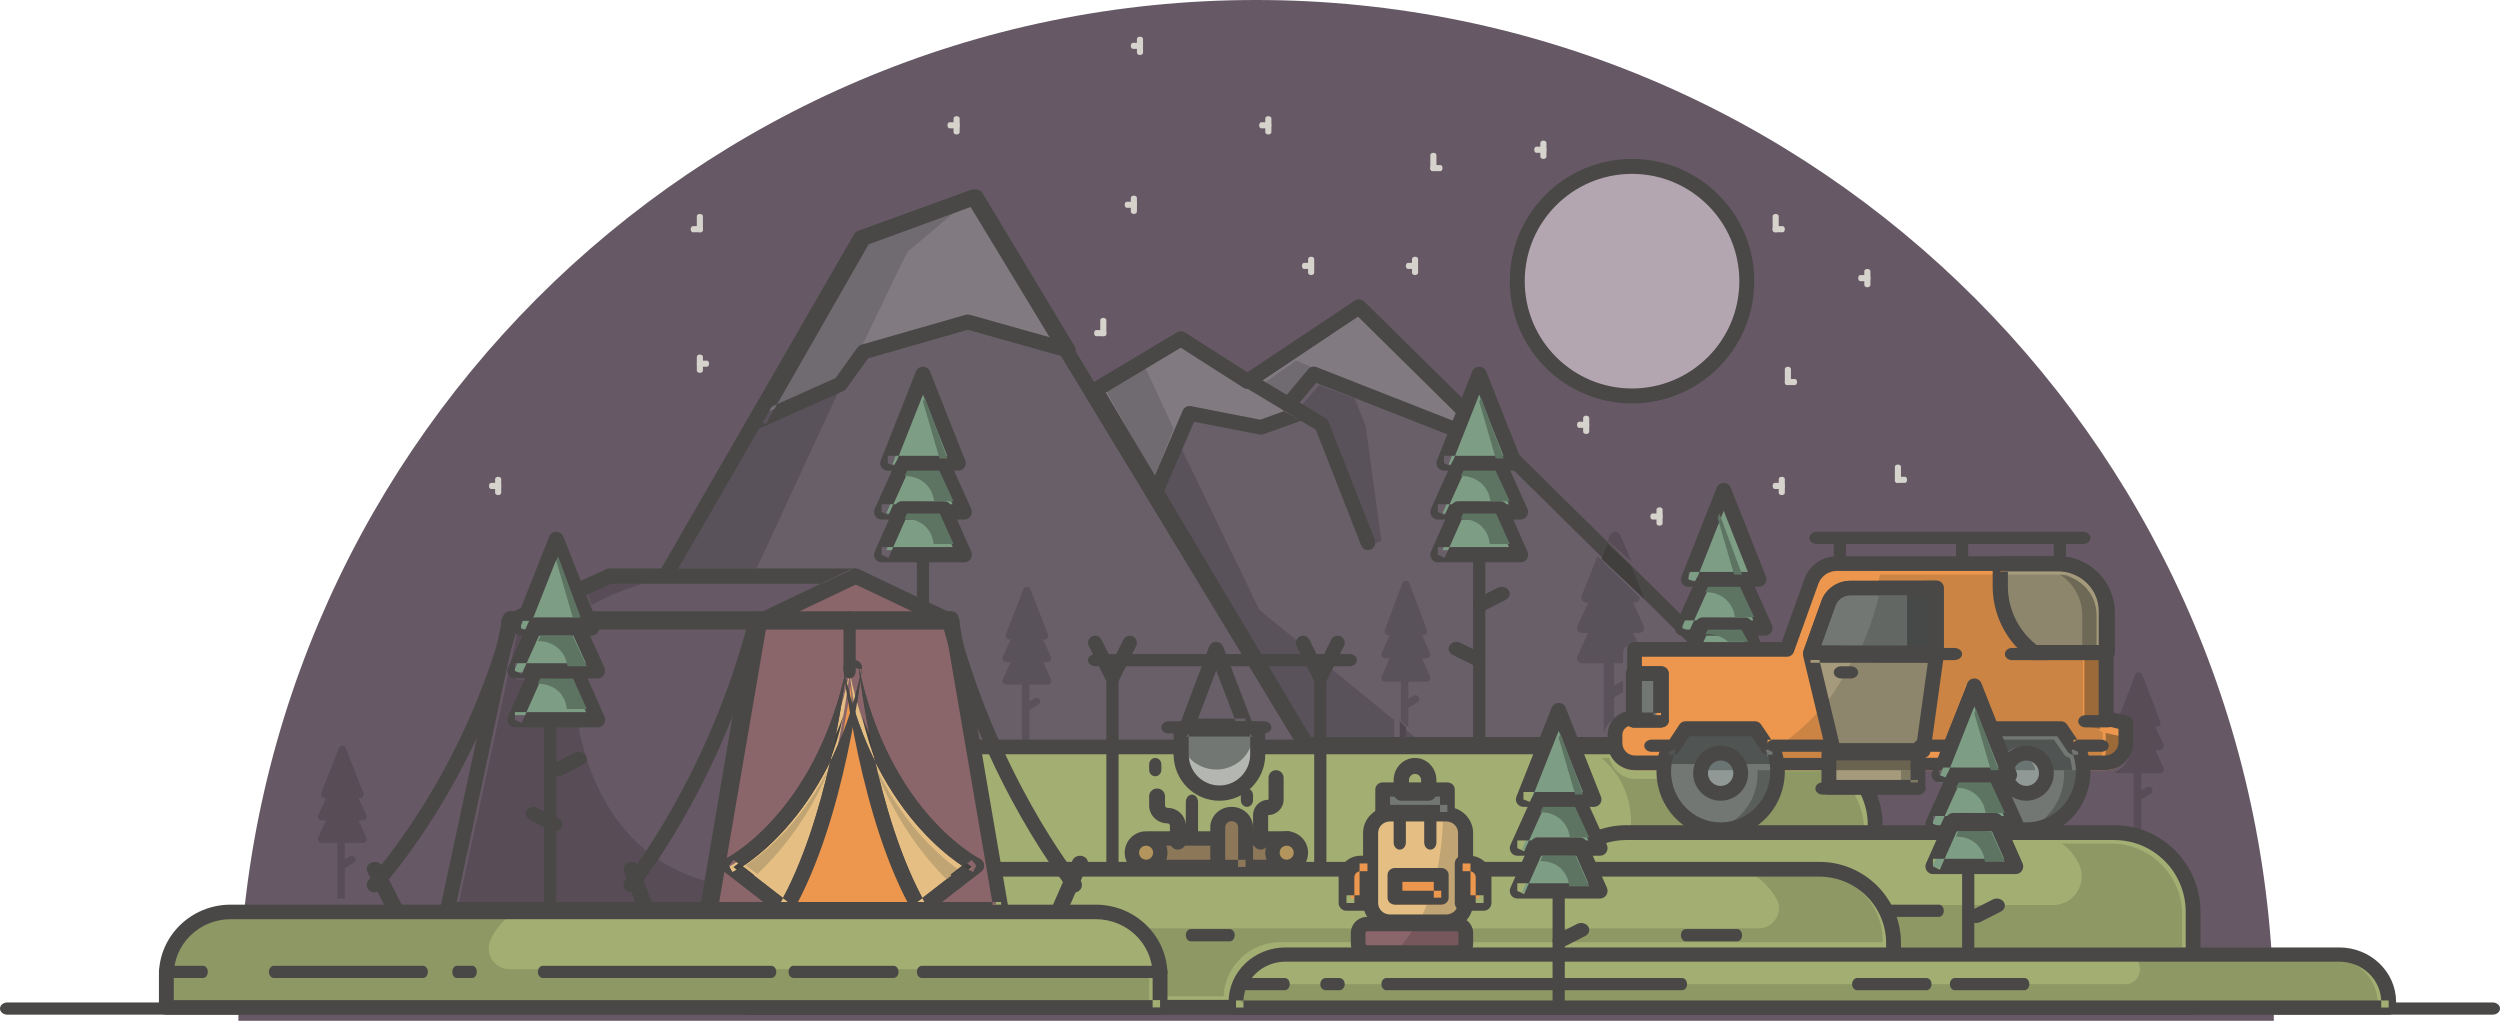 <svg xmlns="http://www.w3.org/2000/svg" width="409" height="167" viewBox="0 0 409 167">
  <g fill="none" fill-rule="evenodd">
    <path fill="#665965" d="M39,167 C39,74.768 113.545,0 205.5,0 C297.456,0 372,74.768 372,167 L39,167"/>
    <path fill="#B3A6B1" d="M285,45.5 C285,55.717 276.717,64 266.5,64 C256.282,64 248,55.717 248,45.5 C248,35.283 256.282,27 266.5,27 C276.717,27 285,35.283 285,45.5"/>
    <path fill="#494846" d="M285.777,46 L284.554,46 C284.553,50.851 282.591,55.232 279.412,58.412 C276.232,61.591 271.851,63.553 267,63.554 C262.148,63.553 257.767,61.591 254.588,58.412 C251.409,55.232 249.446,50.851 249.446,46 C249.446,41.149 251.409,36.768 254.588,33.588 C257.767,30.409 262.148,28.447 267,28.446 C271.851,28.447 276.232,30.409 279.412,33.588 C282.591,36.768 284.553,41.149 284.554,46 L287,46 C286.999,34.954 278.046,26.001 267,26 C255.953,26.001 247.001,34.954 247,46 C247.001,57.046 255.953,65.999 267,66 C278.046,65.999 286.999,57.046 287,46 L285.777,46"/>
    <path fill="#D0D2CC" d="M2,165 L409,165"/>
    <path fill="#494846" d="M1.215,166 L407.785,166 C408.456,166 409,165.553 409,165 C409,164.447 408.456,164 407.785,164 L1.215,164 C0.544,164 0,164.447 0,165 C0,165.553 0.544,166 1.215,166"/>
    <polyline fill="#695F69" points="169 70.065 193.513 55.258 204.402 62.269 222.615 50 295 122 200.639 122 169 70.065"/>
    <polyline fill="#695F69" points="77 148.356 140.304 38.664 158.664 32 212.384 120.562 213 152 77 148.356"/>
    <polyline fill="#827A81" points="188.815 81 194.498 67.661 206.245 69.971 212.948 67.538 210.728 66.237 214.962 61.13 246 73.403 222.382 50 204.034 62.313 193.064 55.277 179 63.74 188.815 81"/>
    <polyline fill="#827A81" points="124 68 137.125 62.158 140.864 56.964 157.725 52.144 174 56.703 159.084 32 140.864 38.644 124 68"/>
    <path fill="#5A525B" d="M213.733,121 L213.542,120.673 C213.52,120.622 213.495,120.573 213.467,120.526 L212.843,119.478 L190,80.42 L193.111,73 L206.042,99.789 L228.104,117.816 L228.104,120.893 C228.104,120.93 228.106,120.966 228.112,121 L213.733,121 M229.33,121 C229.335,120.966 229.338,120.93 229.338,120.893 L229.338,118.825 L232,121 L229.33,121"/>
    <polyline fill="#6F6B70" points="188.839 78 181 64.022 187.308 60 192 70.138 188.839 78"/>
    <path fill="#5A525B" d="M224.776,89 L216.596,69.385 L214.578,68.173 C214.601,68.099 214.617,68.021 214.625,67.941 C214.668,67.477 214.429,67.034 214.005,66.799 L213,66.24 L215.832,63 L221.649,65.182 L223.436,69.757 L226,88.497 L224.776,89"/>
    <path fill="#6F6B70" d="M210.155,66 L206,63.249 L212.053,59 L219.977,62.278 L220,62.342 L215.59,60.519 C215.445,60.458 215.293,60.429 215.144,60.429 C214.788,60.429 214.442,60.592 214.205,60.891 L210.155,66"/>
    <path fill="#5A525B" d="M123.788,93 L111,93 L125.565,67.43 L136.901,62.342 L140,58 C135.26,68.173 129.154,81.374 123.788,93"/>
    <path fill="#6F6B70" d="M126,67 L142.015,39.409 L157,34 C153.853,36.677 148.951,40.831 148.567,41.07 C148.398,41.175 145.089,48.057 140.512,57.697 L137.396,61.98 L126,67"/>
    <path fill="#494846" d="M179.215,63.822 L179.84,64.863 L193.17,56.867 L203.436,63.431 C203.843,63.691 204.365,63.687 204.767,63.417 L222.174,51.772 L291.829,120.573 L214.455,120.573 L180.258,63.202 L179.215,63.822 L179.84,64.863 L179.215,63.822 L178.171,64.443 L212.719,122.408 C212.94,122.777 213.333,123 213.764,123 L294.785,123 C295.277,123 295.723,122.701 295.909,122.248 C296.096,121.794 295.989,121.269 295.64,120.924 L223.178,49.349 C222.768,48.946 222.125,48.884 221.647,49.205 L204.076,60.959 L193.845,54.418 C193.456,54.169 192.96,54.163 192.565,54.4 L178.589,62.782 C178.017,63.126 177.829,63.87 178.171,64.443 L179.215,63.822"/>
    <path fill="#494846" d="M77.219,149.12 L78.274,149.729 L141.618,39.909 L158.697,33.705 L211.952,121.548 L212.538,151.529 L77.252,147.901 L77.219,149.12 L78.274,149.729 L77.219,149.12 L77.187,150.338 L213.749,154 C214.084,154.008 214.402,153.882 214.64,153.646 C214.877,153.41 215.006,153.092 215,152.757 L214.382,121.171 C214.378,120.959 214.315,120.746 214.205,120.564 L160.262,31.587 C159.961,31.09 159.351,30.875 158.805,31.073 L140.37,37.769 C140.1,37.867 139.873,38.057 139.73,38.306 L76.164,148.511 C75.948,148.885 75.946,149.339 76.156,149.715 C76.367,150.092 76.755,150.327 77.187,150.338 L77.219,149.12"/>
    <path fill="#494846" d="M188.968,80.791 L190.085,81.266 L195.345,69.005 L206.052,71.095 C206.266,71.138 206.494,71.12 206.7,71.046 L213.359,68.646 C213.803,68.487 214.112,68.088 214.155,67.62 C214.197,67.151 213.966,66.704 213.558,66.467 L212.59,65.903 L215.319,62.634 L245.34,74.42 C245.875,74.63 246.489,74.435 246.804,73.956 C247.118,73.475 247.049,72.839 246.64,72.436 L223.174,49.348 C222.764,48.946 222.122,48.885 221.643,49.204 L204.074,60.911 L193.844,54.396 C193.456,54.148 192.959,54.142 192.564,54.378 L178.589,62.727 C178.024,63.065 177.833,63.791 178.159,64.361 L187.912,81.39 C188.14,81.789 188.577,82.024 189.037,81.998 C189.497,81.971 189.904,81.688 190.085,81.266 L188.968,80.791 L190.023,80.193 L180.858,64.191 L193.169,56.835 L203.434,63.373 C203.841,63.632 204.363,63.627 204.765,63.359 L222.17,51.761 L240.714,70.005 L215.392,60.065 C214.904,59.873 214.347,60.015 214.012,60.417 L209.805,65.455 C209.578,65.727 209.482,66.087 209.543,66.436 C209.605,66.785 209.819,67.091 210.127,67.27 L212.331,68.553 L212.945,67.51 L212.531,66.374 L206.189,68.66 L194.848,66.445 C194.287,66.335 193.721,66.633 193.497,67.156 L187.85,80.317 L188.968,80.791 L190.023,80.193 L188.968,80.791"/>
    <path fill="#494846" d="M203.594 63.298L215.279 70.324 222.687 89.227C222.935 89.859 223.633 90.165 224.248 89.91 224.863 89.656 225.16 88.938 224.913 88.306L217.352 69.012C217.252 68.758 217.075 68.547 216.845 68.408L204.806 61.169C204.234 60.825 203.499 61.023 203.165 61.61 202.83 62.198 203.022 62.953 203.594 63.298M124.217 68.773L124.711 69.895 137.984 63.965C138.178 63.878 138.352 63.736 138.477 63.562L142.011 58.633 158.327 53.952 174.455 58.487C174.937 58.623 175.451 58.448 175.753 58.047 176.055 57.645 176.082 57.099 175.823 56.668L160.738 31.591C160.437 31.091 159.828 30.874 159.282 31.074L140.857 37.819C140.587 37.918 140.361 38.109 140.217 38.36L123.163 68.159C122.9 68.618 122.96 69.199 123.312 69.594 123.664 69.987 124.229 70.11 124.711 69.895L124.217 68.773 125.272 69.387 142.104 39.974 159.174 33.725 172.145 55.288 158.65 51.494C158.433 51.433 158.206 51.433 157.99 51.495L140.939 56.388C140.678 56.464 140.444 56.629 140.285 56.85L136.696 61.855 123.724 67.65 124.217 68.773 125.272 69.387 124.217 68.773"/>
    <path fill="#D6D2CC" d="M292,60.367 L292,62.633 C292,62.835 292.224,63 292.5,63 C292.777,63 293,62.835 293,62.633 L293,60.367 C293,60.165 292.777,60 292.5,60 C292.224,60 292,60.165 292,60.367"/>
    <path fill="#D6D2CC" d="M293.664 62L292.336 62C292.15 62 292 62.224 292 62.5 292 62.776 292.15 63 292.336 63L293.664 63C293.849 63 294 62.776 294 62.5 294 62.224 293.849 62 293.664 62M271 83.367L271 85.633C271 85.835 271.224 86 271.5 86 271.777 86 272 85.835 272 85.633L272 83.367C272 83.165 271.777 83 271.5 83 271.224 83 271 83.165 271 83.367"/>
    <path fill="#D6D2CC" d="M271.664 84L270.336 84C270.15 84 270 84.223 270 84.5 270 84.776 270.15 85 270.336 85L271.664 85C271.849 85 272 84.776 272 84.5 272 84.223 271.849 84 271.664 84M231 42.367L231 44.633C231 44.835 231.224 45 231.5 45 231.777 45 232 44.835 232 44.633L232 42.367C232 42.164 231.777 42 231.5 42 231.224 42 231 42.164 231 42.367"/>
    <path fill="#D6D2CC" d="M231.664 43L230.336 43C230.15 43 230 43.224 230 43.5 230 43.776 230.15 44 230.336 44L231.664 44C231.849 44 232 43.776 232 43.5 232 43.224 231.849 43 231.664 43M310 76.367L310 78.633C310 78.835 310.223 79 310.5 79 310.776 79 311 78.835 311 78.633L311 76.367C311 76.165 310.776 76 310.5 76 310.223 76 310 76.165 310 76.367"/>
    <path fill="#D6D2CC" d="M311.664 78L310.336 78C310.151 78 310 78.224 310 78.5 310 78.777 310.151 79 310.336 79L311.664 79C311.85 79 312 78.777 312 78.5 312 78.224 311.85 78 311.664 78M305 44.367L305 46.633C305 46.835 305.224 47 305.5 47 305.776 47 306 46.835 306 46.633L306 44.367C306 44.165 305.776 44 305.5 44 305.224 44 305 44.165 305 44.367"/>
    <path fill="#D6D2CC" d="M305.664 45L304.336 45C304.151 45 304 45.224 304 45.5 304 45.777 304.151 46 304.336 46L305.664 46C305.849 46 306 45.777 306 45.5 306 45.224 305.849 45 305.664 45M259 68.367L259 70.633C259 70.835 259.224 71 259.5 71 259.777 71 260 70.835 260 70.633L260 68.367C260 68.165 259.777 68 259.5 68 259.224 68 259 68.165 259 68.367"/>
    <path fill="#D6D2CC" d="M259.664 69L258.336 69C258.15 69 258 69.224 258 69.5 258 69.776 258.15 70 258.336 70L259.664 70C259.849 70 260 69.776 260 69.5 260 69.224 259.849 69 259.664 69M291 78.367L291 80.633C291 80.835 291.224 81 291.5 81 291.777 81 292 80.835 292 80.633L292 78.367C292 78.165 291.777 78 291.5 78 291.224 78 291 78.165 291 78.367"/>
    <path fill="#D6D2CC" d="M291.664 79L290.336 79C290.15 79 290 79.224 290 79.5 290 79.777 290.15 80 290.336 80L291.664 80C291.849 80 292 79.777 292 79.5 292 79.224 291.849 79 291.664 79M290 35.367L290 37.633C290 37.835 290.224 38 290.5 38 290.776 38 291 37.835 291 37.633L291 35.367C291 35.164 290.776 35 290.5 35 290.224 35 290 35.164 290 35.367"/>
    <path fill="#D6D2CC" d="M291.664 37L290.336 37C290.151 37 290 37.224 290 37.5 290 37.776 290.151 38 290.336 38L291.664 38C291.849 38 292 37.776 292 37.5 292 37.224 291.849 37 291.664 37M234 25.367L234 27.633C234 27.835 234.224 28 234.5 28 234.776 28 235 27.835 235 27.633L235 25.367C235 25.165 234.776 25 234.5 25 234.224 25 234 25.165 234 25.367"/>
    <path fill="#D6D2CC" d="M235.664 27L234.336 27C234.151 27 234 27.224 234 27.5 234 27.776 234.151 28 234.336 28L235.664 28C235.849 28 236 27.776 236 27.5 236 27.224 235.849 27 235.664 27M214 42.367L214 44.633C214 44.835 214.223 45 214.5 45 214.776 45 215 44.835 215 44.633L215 42.367C215 42.164 214.776 42 214.5 42 214.223 42 214 42.164 214 42.367"/>
    <path fill="#D6D2CC" d="M214.664 43L213.336 43C213.151 43 213 43.224 213 43.5 213 43.776 213.151 44 213.336 44L214.664 44C214.85 44 215 43.776 215 43.5 215 43.224 214.85 43 214.664 43M180 52.367L180 54.633C180 54.835 180.224 55 180.5 55 180.776 55 181 54.835 181 54.633L181 52.367C181 52.164 180.776 52 180.5 52 180.224 52 180 52.164 180 52.367"/>
    <path fill="#D6D2CC" d="M180.664 54L179.336 54C179.151 54 179 54.224 179 54.5 179 54.776 179.151 55 179.336 55L180.664 55C180.849 55 181 54.776 181 54.5 181 54.224 180.849 54 180.664 54M156 19.367L156 21.633C156 21.835 156.224 22 156.5 22 156.776 22 157 21.835 157 21.633L157 19.367C157 19.165 156.776 19 156.5 19 156.224 19 156 19.165 156 19.367"/>
    <path fill="#D6D2CC" d="M156.664 20L155.336 20C155.151 20 155 20.224 155 20.5 155 20.777 155.151 21 155.336 21L156.664 21C156.85 21 157 20.777 157 20.5 157 20.224 156.85 20 156.664 20M185 32.367L185 34.633C185 34.835 185.224 35 185.5 35 185.776 35 186 34.835 186 34.633L186 32.367C186 32.165 185.776 32 185.5 32 185.224 32 185 32.165 185 32.367"/>
    <path fill="#D6D2CC" d="M185.664 33L184.336 33C184.151 33 184 33.224 184 33.5 184 33.776 184.151 34 184.336 34L185.664 34C185.849 34 186 33.776 186 33.5 186 33.224 185.849 33 185.664 33M186 6.367L186 8.633C186 8.835 186.224 9 186.5 9 186.776 9 187 8.835 187 8.633L187 6.367C187 6.165 186.776 6 186.5 6 186.224 6 186 6.165 186 6.367"/>
    <path fill="#D6D2CC" d="M186.664 7L185.336 7C185.151 7 185 7.223 185 7.5 185 7.776 185.151 8 185.336 8L186.664 8C186.849 8 187 7.776 187 7.5 187 7.223 186.849 7 186.664 7M114 58.367L114 60.633C114 60.835 114.224 61 114.5 61 114.776 61 115 60.835 115 60.633L115 58.367C115 58.164 114.776 58 114.5 58 114.224 58 114 58.164 114 58.367"/>
    <path fill="#D6D2CC" d="M115.664 59L114.336 59C114.151 59 114 59.224 114 59.5 114 59.776 114.151 60 114.336 60L115.664 60C115.849 60 116 59.776 116 59.5 116 59.224 115.849 59 115.664 59M114 35.367L114 37.633C114 37.835 114.224 38 114.5 38 114.776 38 115 37.835 115 37.633L115 35.367C115 35.164 114.776 35 114.5 35 114.224 35 114 35.164 114 35.367"/>
    <path fill="#D6D2CC" d="M114.664 37L113.336 37C113.151 37 113 37.224 113 37.5 113 37.776 113.151 38 113.336 38L114.664 38C114.849 38 115 37.776 115 37.5 115 37.224 114.849 37 114.664 37M81 78.367L81 80.633C81 80.835 81.224 81 81.5 81 81.776 81 82 80.835 82 80.633L82 78.367C82 78.164 81.776 78 81.5 78 81.224 78 81 78.164 81 78.367"/>
    <path fill="#D6D2CC" d="M81.664 79L80.336 79C80.151 79 80 79.224 80 79.5 80 79.776 80.151 80 80.336 80L81.664 80C81.849 80 82 79.776 82 79.5 82 79.224 81.849 79 81.664 79M207 19.367L207 21.633C207 21.835 207.224 22 207.5 22 207.776 22 208 21.835 208 21.633L208 19.367C208 19.165 207.776 19 207.5 19 207.224 19 207 19.165 207 19.367"/>
    <path fill="#D6D2CC" d="M207.664 20L206.336 20C206.151 20 206 20.223 206 20.5 206 20.776 206.151 21 206.336 21L207.664 21C207.85 21 208 20.776 208 20.5 208 20.223 207.85 20 207.664 20M252 23.367L252 25.633C252 25.835 252.223 26 252.5 26 252.776 26 253 25.835 253 25.633L253 23.367C253 23.165 252.776 23 252.5 23 252.223 23 252 23.165 252 23.367"/>
    <path fill="#D6D2CC" d="M252.664,24 L251.336,24 C251.151,24 251,24.224 251,24.5 C251,24.776 251.151,25 251.336,25 L252.664,25 C252.849,25 253,24.776 253,24.5 C253,24.224 252.849,24 252.664,24"/>
    <path fill="#5A525B" d="M230.41,119 L229.18,117.979 L229.18,111.537 L226.615,111.537 C226.406,111.537 226.212,111.427 226.098,111.246 C225.985,111.064 225.969,110.836 226.054,110.639 L227.328,107.721 L226.615,107.721 C226.405,107.721 226.211,107.611 226.097,107.429 C225.985,107.246 225.969,107.017 226.056,106.819 L227.349,103.905 L227.128,103.905 C226.925,103.905 226.735,103.801 226.62,103.628 C226.505,103.454 226.481,103.233 226.554,103.037 L229.426,95.405 C229.518,95.161 229.746,95 230,95 C230.253,95 230.481,95.161 230.574,95.405 L233.445,103.037 C233.519,103.233 233.494,103.454 233.38,103.628 C233.264,103.801 233.075,103.905 232.872,103.905 L232.651,103.905 L233.944,106.819 C234.032,107.017 234.016,107.246 233.903,107.429 C233.789,107.611 233.594,107.721 233.384,107.721 L232.678,107.721 L233.946,110.641 C234.032,110.837 234.015,111.065 233.901,111.247 C233.788,111.428 233.593,111.537 233.384,111.537 L230.41,111.537 L230.41,114.339 L231.261,113.823 C231.36,113.764 231.467,113.736 231.572,113.736 C231.784,113.736 231.989,113.848 232.104,114.05 C232.276,114.352 232.177,114.743 231.884,114.92 L230.41,115.814 L230.41,119"/>
    <path fill="#4E474E" d="M229.007,121 C229.002,120.968 229,120.934 229,120.899 L229,118 L230,118.951 L230,120.899 C230,120.934 229.997,120.968 229.993,121 L229.007,121"/>
    <path fill="#403F3D" d="M229.862,121.408 L229.138,121.408 C229.067,121.299 229.018,121.158 229,121 L230,121 C229.982,121.158 229.933,121.299 229.862,121.408"/>
    <path fill="#584D57" d="M267,92 L263,88.453 L263.412,87.501 C263.544,87.199 263.869,87 264.23,87 C264.592,87 264.917,87.199 265.048,87.501 L267,92"/>
    <path fill="#5A525B" d="M262.372,120 L262.372,108.513 L258.846,108.513 C258.559,108.513 258.292,108.37 258.136,108.135 C257.98,107.899 257.957,107.602 258.075,107.346 L259.826,103.55 L258.846,103.55 C258.558,103.55 258.29,103.407 258.134,103.17 C257.978,102.933 257.957,102.635 258.077,102.378 L259.855,98.587 L259.552,98.587 C259.272,98.587 259.011,98.452 258.853,98.227 C258.696,98.002 258.662,97.715 258.763,97.46 L261.333,91 L268.294,97.731 C268.3,97.906 268.251,98.08 268.147,98.227 C267.989,98.452 267.728,98.587 267.449,98.587 L267.145,98.587 L268.923,102.378 C269.043,102.635 269.022,102.933 268.866,103.17 C268.711,103.407 268.442,103.55 268.154,103.55 L267.183,103.55 L268.108,105.568 L266.784,105.568 C266.457,105.568 266.138,105.697 265.907,105.923 C265.676,106.149 265.543,106.461 265.543,106.78 L265.543,108.513 L264.064,108.513 L264.064,112.158 L265.235,111.487 C265.333,111.43 265.437,111.396 265.543,111.381 L265.543,113.228 L264.064,114.076 L264.064,117.613 C263.229,118.166 262.613,119.012 262.372,120"/>
    <path fill="#403F3D" d="M269,98 L262,91.412 L262.986,89 L266.866,92.652 L268.943,97.735 C268.978,97.821 268.997,97.911 269,98"/>
    <path fill="#5A525B" d="M168.411,121 L167.179,121 L167.179,112.015 L164.616,112.015 C164.407,112.015 164.212,111.909 164.099,111.733 C163.985,111.557 163.968,111.336 164.055,111.146 L165.328,108.319 L164.616,108.319 C164.406,108.319 164.211,108.213 164.097,108.036 C163.984,107.859 163.968,107.638 164.056,107.446 L165.349,104.624 L165.128,104.624 C164.925,104.624 164.736,104.523 164.62,104.355 C164.506,104.187 164.481,103.974 164.555,103.784 L167.427,96.392 C167.519,96.156 167.747,96 168,96 C168.254,96 168.482,96.156 168.574,96.392 L171.446,103.784 C171.518,103.974 171.494,104.187 171.38,104.355 C171.265,104.523 171.075,104.624 170.872,104.624 L170.651,104.624 L171.944,107.446 C172.031,107.638 172.016,107.859 171.902,108.036 C171.79,108.213 171.594,108.319 171.385,108.319 L170.678,108.319 L171.946,111.147 C172.032,111.337 172.014,111.558 171.901,111.734 C171.788,111.909 171.594,112.015 171.385,112.015 L168.411,112.015 L168.411,114.729 L169.262,114.229 C169.359,114.171 169.467,114.144 169.573,114.144 C169.783,114.144 169.989,114.253 170.104,114.449 C170.276,114.742 170.178,115.12 169.884,115.292 L168.411,116.157 L168.411,121"/>
    <path fill="#584D57" d="M350.322 136C349.91 135.858 349.488 135.734 349.061 135.63L349.061 126.502 346.434 126.502C346.27 126.502 346.116 126.439 346 126.328 347.597 125.578 348.705 123.947 348.705 122.054L348.705 118.808C348.705 118.232 348.313 117.733 347.756 117.602L346.635 117.338 349.314 110.405C349.408 110.161 349.642 110 349.902 110 350.161 110 350.395 110.161 350.489 110.405L353.432 118.021C353.506 118.217 353.482 118.437 353.365 118.61 353.246 118.783 353.052 118.886 352.844 118.886L352.618 118.886 353.942 121.795C354.032 121.992 354.016 122.22 353.9 122.403 353.784 122.585 353.584 122.695 353.369 122.695L352.646 122.695 353.944 125.608C354.033 125.804 354.015 126.032 353.898 126.213 353.783 126.394 353.583 126.502 353.369 126.502L350.322 126.502 350.322 129.3 351.194 128.785C351.294 128.725 351.404 128.697 351.512 128.697 351.728 128.697 351.939 128.809 352.056 129.011 352.233 129.313 352.133 129.701 351.832 129.88L350.322 130.771 350.322 136M56.41 147L55.18 147 55.18 137.898 52.616 137.898C52.407 137.898 52.212 137.792 52.098 137.618 51.985 137.443 51.969 137.224 52.054 137.035L53.329 134.229 52.616 134.229C52.406 134.229 52.211 134.123 52.097 133.948 51.985 133.773 51.969 133.553 52.056 133.363L53.349 130.561 53.129 130.561C52.925 130.561 52.735 130.461 52.621 130.294 52.505 130.127 52.481 129.915 52.554 129.727L55.426 122.389C55.518 122.155 55.746 122 56 122 56.254 122 56.481 122.155 56.574 122.389L59.446 129.727C59.519 129.915 59.495 130.127 59.379 130.294 59.265 130.461 59.075 130.561 58.871 130.561L58.651 130.561 59.944 133.363C60.031 133.553 60.015 133.773 59.903 133.948 59.789 134.123 59.594 134.229 59.384 134.229L58.678 134.229 59.946 137.036C60.031 137.225 60.015 137.444 59.901 137.619 59.787 137.793 59.593 137.898 59.384 137.898L56.41 137.898 56.41 140.592 57.262 140.096C57.36 140.039 57.467 140.012 57.572 140.012 57.784 140.012 57.989 140.12 58.104 140.314 58.276 140.605 58.177 140.98 57.884 141.151L56.41 142.01 56.41 147"/>
    <path fill="#494846" d="M152,121.799 L152,90.201 C152,89.538 151.553,89 151,89 C150.448,89 150,89.538 150,90.201 L150,121.799 C150,122.463 150.448,123 151,123 C151.553,123 152,122.463 152,121.799"/>
    <polyline fill="#7D9E85" points="145 90 158 90 153.206 78.962 151.5 75 149.713 79.201 145 90"/>
    <polyline fill="#7D9E85" points="145 84 158 84 151.5 69 145 84"/>
    <polyline fill="#7D9E85" points="146 76 157 76 151.501 61 146 76"/>
    <path fill="#494846" d="M145.235 75.786L145.235 77 156.764 77C157.173 77 157.553 76.803 157.784 76.471 158.015 76.139 158.063 75.72 157.916 75.345L152.151 60.774C151.966 60.306 151.511 60 151 60 150.489 60 150.034 60.306 149.848 60.774L144.085 75.345C143.936 75.72 143.985 76.139 144.216 76.471 144.447 76.803 144.827 77 145.235 77L145.235 75.786 146.387 76.226 151 64.564 154.959 74.571 145.235 74.571 145.235 75.786 146.387 76.226 145.235 75.786M144.232 90.75L144.232 92 157.77 92C158.186 92 158.577 91.783 158.803 91.429 159.029 91.075 159.063 90.623 158.893 90.238L155.58 82.742C155.381 82.291 154.944 82.003 154.458 82.003L147.562 82C147.08 82 146.638 82.289 146.44 82.736L143.109 90.236C142.937 90.624 142.97 91.07 143.197 91.428 143.425 91.787 143.812 92 144.232 92L144.232 90.75 145.353 91.264 148.357 84.5 153.66 84.503 155.868 89.5 144.232 89.5 144.232 90.75 145.353 91.264 144.232 90.75"/>
    <path fill="#494846" d="M144.231 83.75L144.231 85 157.769 85C158.189 85 158.579 84.784 158.805 84.425 159.032 84.067 159.063 83.617 158.888 83.229L155.503 75.729C155.302 75.283 154.867 75 154.385 75L147.616 75C147.133 75 146.698 75.283 146.497 75.729L143.112 83.229C142.937 83.617 142.968 84.067 143.195 84.425 143.421 84.784 143.811 85 144.231 85L144.231 83.75 145.35 84.271 148.405 77.5 153.595 77.5 155.851 82.5 144.231 82.5 144.231 83.75 145.35 84.271 144.231 83.75M151.341 106.851L147.853 105.137C147.243 104.838 146.481 105.044 146.151 105.6 145.821 106.155 146.049 106.848 146.659 107.148L150.148 108.862C150.758 109.163 151.52 108.955 151.849 108.4 152.179 107.845 151.951 107.151 151.341 106.851"/>
    <path fill="#5D7463" d="M156,89 L152.743,89 L152.534,88.003 C151.929,86.032 150.174,84.879 148.114,84.879 L148,84.879 L148.31,84.139 L148.372,84 L153.754,84.003 L156,89"/>
    <polyline fill="#353433" points="149 84.166 149.053 84 153.998 84 154 84.004 149.057 84 149 84.166"/>
    <polyline fill="#353433" points="154 84.011 149 84.011 149.004 84 153.996 84 154 84.011"/>
    <path fill="#5D7463" d="M156,82 L152.855,82 L152.643,81.124 C152.036,79.156 150.238,77.887 148.174,77.887 L148,77.887 L148.14,77.582 L148.432,77 L153.679,77 L155.928,81.844 L156,82"/>
    <path fill="#353433" d="M156,82 L152.859,82 L152.859,81.998 L155.998,81.998 L155.927,81.857 L156,82 M148.013,78.276 L148,78.276 L148.152,78 L148.013,78.276"/>
    <polyline fill="#5D7463" points="155 75 153.699 75 151 65.726 151.292 65 155 75"/>
    <path fill="#353433" d="M155,75.005 L154.67,75.005 C154.645,75.002 154.62,75 154.596,75 L154,75 L154.999,75 L155,75.005"/>
    <path fill="#353433" d="M155,75.005 L154.001,75.005 L154,75 L154.889,75 C154.927,75 154.964,75.002 155,75.005"/>
    <path fill="#494846" d="M282,122.816 L282,109.184 C282,108.53 281.553,108 281,108 C280.448,108 280,108.53 280,109.184 L280,122.816 C280,123.47 280.448,124 281,124 C281.553,124 282,123.47 282,122.816"/>
    <polyline fill="#7D9E85" points="275 109 288 109 283.207 97.962 281.5 94 279.713 98.201 275 109"/>
    <polyline fill="#7D9E85" points="275 103 288 103 281.5 88 275 103"/>
    <polyline fill="#7D9E85" points="276 95 287 95 281.5 80 276 95"/>
    <path fill="#494846" d="M276.236 94.786L276.236 96 287.764 96C288.174 96 288.553 95.803 288.784 95.471 289.015 95.139 289.064 94.721 288.916 94.346L283.151 79.775C282.966 79.307 282.511 79 282 79 281.489 79 281.034 79.307 280.849 79.775L275.084 94.346C274.936 94.721 274.985 95.139 275.216 95.471 275.447 95.803 275.827 96 276.236 96L276.236 94.786 277.387 95.226 282 83.565 285.959 93.571 276.236 93.571 276.236 94.786 277.387 95.226 276.236 94.786M275.231 109.75L275.231 111 288.77 111C289.186 111 289.577 110.784 289.803 110.429 290.029 110.075 290.063 109.623 289.892 109.238L286.58 101.742C286.38 101.292 285.944 101.004 285.458 101.004L278.563 101C278.08 101 277.639 101.289 277.44 101.737L274.11 109.237C273.937 109.625 273.97 110.071 274.197 110.428 274.426 110.787 274.812 111 275.231 111L275.231 109.75 276.353 110.264 279.357 103.501 284.66 103.503 286.869 108.5 275.231 108.5 275.231 109.75 276.353 110.264 275.231 109.75"/>
    <path fill="#494846" d="M275.231 102.75L275.231 104 288.769 104C289.189 104 289.578 103.784 289.804 103.426 290.032 103.067 290.063 102.617 289.888 102.229L286.504 94.729C286.303 94.284 285.867 94 285.384 94L278.616 94C278.133 94 277.697 94.284 277.496 94.729L274.112 102.229C273.937 102.617 273.968 103.067 274.196 103.426 274.422 103.784 274.812 104 275.231 104L275.231 102.75 276.35 103.271 279.406 96.5 284.595 96.5 286.851 101.5 275.231 101.5 275.231 102.75 276.35 103.271 275.231 102.75M282.984 118.842L286.35 117.129C286.977 116.809 287.187 116.109 286.819 115.565 286.451 115.02 285.643 114.838 285.016 115.157L281.651 116.871C281.023 117.191 280.813 117.891 281.181 118.435 281.55 118.98 282.357 119.162 282.984 118.842"/>
    <path fill="#5D7463" d="M286,105 L282.717,105 C281.842,104.192 280.552,103.744 279.117,103.744 L279,103.744 L279.318,103.117 L279.382,103 L284.91,103.002 L286,105"/>
    <polyline fill="#353433" points="279 103.167 279.054 103 283.999 103 284 103.004 279.058 103.001 279 103.167"/>
    <polyline fill="#353433" points="284 103.01 279 103.01 279.003 103 283.996 103 284 103.01"/>
    <path fill="#5D7463" d="M287,101 L283.855,101 L283.642,100.124 C283.037,98.156 281.238,96.886 279.174,96.886 L279,96.886 L279.139,96.583 L279.432,96 L284.68,96 L286.929,100.846 L287,101"/>
    <path fill="#353433" d="M287,101 L283.86,101 L283.859,100.998 L286.998,100.998 L286.927,100.858 L287,101 M279.013,97.274 L279,97.274 L279.152,97 L279.013,97.274"/>
    <polyline fill="#5D7463" points="285 94 283.698 94 281 84.726 281.292 84 285 94"/>
    <path fill="#353433" d="M285,94.006 L284.67,94.006 C284.645,94.002 284.62,94 284.596,94 L284,94 L284.999,94 L285,94.006"/>
    <path fill="#353433" d="M285,94.006 L284.002,94.006 L284,94 L284.889,94 C284.926,94 284.963,94.002 285,94.006"/>
    <path fill="#A3AF72" d="M306,149 L101,149 L101,134.952 C101,127.799 106.796,122 113.944,122 L293.056,122 C300.205,122 306,127.799 306,134.952 L306,149"/>
    <path fill="#8D9864" d="M305,136 L284.868,136 C288.499,134.639 291.094,131.023 291.094,126.777 C291.094,126.576 291.088,126.376 291.076,126.179 L299.165,126.179 L291.565,126.179 L299.165,126.179 L299.165,129.523 L298.256,129.523 L299.165,129.523 L299.165,129.53 L303.13,129.53 C304.294,131.395 304.977,133.612 305,136 M278.484,136 L266.837,136 L266.837,134.45 C266.837,130.219 264.947,126.45 262,124 L263.267,124 C263.775,125.977 265.507,127.432 267.567,127.433 L271.87,127.433 C272.012,127.433 272.148,127.408 272.274,127.361 C272.499,131.353 275.021,134.702 278.484,136"/>
    <path fill="#494846" d="M306.783,148.803 L306.783,147.607 L102.434,147.607 L102.434,134.96 C102.435,131.762 103.749,128.878 105.879,126.781 C108.012,124.686 110.945,123.394 114.197,123.393 L293.803,123.393 C297.056,123.394 299.988,124.686 302.121,126.781 C304.251,128.878 305.565,131.762 305.566,134.96 L305.566,148.803 L306.783,148.803 L306.783,147.607 L306.783,148.803 L308,148.803 L308,134.96 C307.999,127.25 301.645,121.001 293.803,121 L114.197,121 C106.356,121.001 100.001,127.25 100,134.96 L100,148.803 C100,149.119 100.13,149.427 100.357,149.65 C100.583,149.872 100.896,150 101.217,150 L306.783,150 C307.104,150 307.417,149.872 307.644,149.65 C307.87,149.427 308,149.119 308,148.803 L306.783,148.803"/>
    <path fill="#A3AF72" d="M359,165 L253,165 L253,149.146 C253,141.885 258.803,136 265.961,136 L346.039,136 C353.197,136 359,141.885 359,149.146 L359,165"/>
    <path fill="#8D9864" d="M357,155 L310.779,155 L310.779,154.707 C310.778,152.284 310.131,150.013 309,148.059 L335.895,148.059 C339.359,148.059 341.614,144.415 340.083,141.302 C339.477,140.071 338.592,138.896 337.301,138 L345.356,138 C348.574,138.001 351.478,139.304 353.589,141.418 C355.698,143.532 356.999,146.442 357,149.668 L357,155"/>
    <path fill="#494846" d="M358.791,164.786 L358.791,163.571 L254.42,163.571 L254.42,149.166 C254.421,145.921 255.728,142.994 257.847,140.866 C259.968,138.74 262.885,137.429 266.119,137.429 L345.881,137.429 C349.115,137.429 352.033,138.74 354.154,140.866 C356.272,142.994 357.58,145.921 357.58,149.166 L357.58,164.786 L358.791,164.786 L358.791,163.571 L358.791,164.786 L360,164.786 L360,149.166 C359.999,141.342 353.679,135.001 345.881,135 L266.119,135 C258.321,135.001 252.001,141.342 252,149.166 L252,164.786 C252,165.105 252.129,165.418 252.355,165.644 C252.58,165.87 252.892,166 253.21,166 L358.791,166 C359.109,166 359.421,165.87 359.646,165.644 C359.871,165.418 360,165.105 360,164.786 L358.791,164.786"/>
    <path fill="#A3AF72" d="M309.682,165 L122.318,165 C122.142,165 122,164.856 122,164.679 L122,142.321 C122,142.144 122.142,142 122.318,142 L297.814,142 C304.544,142 310,147.51 310,154.307 L310,164.679 C310,164.856 309.858,165 309.682,165"/>
    <path fill="#8D9864" d="M200.188,163 L190.397,163 L190.397,158.945 C190.397,156.288 189.504,153.84 188,151.88 L222.22,151.88 C222.212,151.941 222.208,152.004 222.208,152.067 L222.208,153.819 C222.208,153.931 222.221,154.04 222.244,154.145 L209.469,154.145 C204.469,154.146 200.393,158.075 200.188,163 M308,154.145 L240.062,154.145 C240.086,154.04 240.098,153.931 240.098,153.819 L240.098,152.067 C240.098,152.004 240.094,151.941 240.086,151.88 L287.697,151.88 C290.219,151.88 291.869,149.156 290.597,146.989 C289.658,145.388 288.358,144.021 286.807,143 L297.094,143 C300.109,143 302.828,144.213 304.806,146.179 C306.781,148.147 307.999,150.852 308,153.853 L308,154.145"/>
    <path fill="#494846" d="M309.467,164.792 L309.467,163.583 L122.533,163.583 L122.533,164.477 L123.432,164.477 C123.431,163.983 123.03,163.584 122.533,163.583 L122.533,164.477 L123.432,164.477 L123.432,142.523 L122.533,142.523 L122.533,143.417 C123.03,143.416 123.431,143.017 123.432,142.523 L122.533,142.523 L122.533,143.417 L297.627,143.417 C300.651,143.417 303.38,144.632 305.364,146.602 C307.345,148.574 308.568,151.285 308.568,154.292 L308.568,164.477 L309.467,164.477 L309.467,163.583 C308.97,163.584 308.569,163.982 308.568,164.477 L309.467,164.477 L309.467,163.583 L309.467,166 C310.313,165.999 310.999,165.318 311,164.477 L311,154.292 C310.999,146.95 305.013,141.001 297.627,141 L122.533,141 C121.686,141.001 121.001,141.682 121,142.523 L121,164.477 C121.001,165.318 121.686,165.999 122.533,166 L309.467,166 L309.467,164.792"/>
    <path fill="#A3AF72" d="M391,165 L202,165 L202,164.058 C202,159.608 205.634,156 210.115,156 L382.885,156 C387.366,156 391,159.608 391,164.058 L391,165"/>
    <path fill="#8D9864" d="M389,164 L203,164 C203.039,162.922 203.298,161.907 203.731,161.001 L347.776,161.001 C349.443,161.001 350.566,159.184 349.894,157.569 C349.814,157.375 349.726,157.185 349.633,157 L382.128,157 C384.031,157 385.743,157.813 386.991,159.133 C388.179,160.393 388.931,162.098 389,164"/>
    <path fill="#494846" d="M390.786,164.835 L390.786,163.671 L202.214,163.671 L202.214,164.835 L203.429,164.835 L203.429,163.928 C203.43,162.102 204.197,160.459 205.445,159.261 C206.694,158.066 208.407,157.329 210.311,157.329 L382.689,157.329 C384.593,157.329 386.306,158.066 387.555,159.261 C388.802,160.459 389.57,162.102 389.571,163.928 L389.571,164.835 L390.786,164.835 L390.786,163.671 L390.786,164.835 L392,164.835 L392,163.928 C391.999,158.997 387.831,155.001 382.689,155 L210.311,155 C205.168,155.001 201.001,158.997 201,163.928 L201,164.835 C201,165.142 201.13,165.442 201.356,165.658 C201.582,165.875 201.895,166 202.214,166 L390.786,166 C391.105,166 391.418,165.875 391.644,165.658 C391.87,165.442 392,165.142 392,164.835 L390.786,164.835"/>
    <path fill="#A3AF72" d="M190,165 L27,165 L27,159.559 C27,153.727 31.725,149 37.554,149 L179.446,149 C185.275,149 190,153.727 190,159.559 L190,165"/>
    <path fill="#8D9864" d="M188,164 L28,164 L28,159.642 C28.001,156.975 29.04,154.573 30.725,152.824 C32.412,151.077 34.731,150.001 37.303,150 L83.18,150 C81.996,150.967 81.017,152.19 80.322,153.59 C79.199,155.855 80.817,158.55 83.274,158.55 L187.941,158.55 C187.98,158.908 188,159.272 188,159.642 L188,164"/>
    <path fill="#494846" d="M189.785,164.81 L189.785,163.621 L28.429,163.621 L28.429,159.499 C28.43,156.976 29.47,154.704 31.156,153.05 C32.845,151.398 35.166,150.38 37.741,150.379 L179.259,150.379 C181.835,150.38 184.155,151.398 185.844,153.05 C187.53,154.704 188.57,156.976 188.571,159.499 L188.571,164.81 L189.785,164.81 L189.785,163.621 L189.785,164.81 L191,164.81 L191,159.499 C190.999,153.148 185.744,148.001 179.259,148 L37.741,148 C31.256,148.001 26.001,153.148 26,159.499 L26,164.81 C26,165.124 26.13,165.43 26.355,165.651 C26.582,165.872 26.895,166 27.215,166 L189.785,166 C190.105,166 190.419,165.872 190.645,165.651 C190.87,165.43 191,165.124 191,164.81 L189.785,164.81"/>
    <path fill="#494846" d="M33.205 158L26.795 158C26.356 158 26 158.447 26 159 26 159.552 26.356 160 26.795 160L33.205 160C33.644 160 34 159.552 34 159 34 158.447 33.644 158 33.205 158M69.194 158L44.806 158C44.361 158 44 158.447 44 159 44 159.552 44.361 160 44.806 160L69.194 160C69.639 160 70 159.552 70 159 70 158.447 69.639 158 69.194 158M77.269 158L74.731 158C74.327 158 74 158.447 74 159 74 159.552 74.327 160 74.731 160L77.269 160C77.673 160 78 159.552 78 159 78 158.447 77.673 158 77.269 158M126.18 158L88.82 158C88.366 158 88 158.447 88 159 88 159.552 88.366 160 88.82 160L126.18 160C126.633 160 127 159.552 127 159 127 158.447 126.633 158 126.18 158M146.181 158L129.819 158C129.367 158 129 158.447 129 159 129 159.552 129.367 160 129.819 160L146.181 160C146.633 160 147 159.552 147 159 147 158.447 146.633 158 146.181 158M190.185 158L150.815 158C150.365 158 150 158.447 150 159 150 159.552 150.365 160 150.815 160L190.185 160C190.636 160 191 159.552 191 159 191 158.447 190.636 158 190.185 158M319.801 162L331.199 162C331.642 162 332 161.552 332 161 332 160.447 331.642 160 331.199 160L319.801 160C319.359 160 319 160.447 319 161 319 161.552 319.359 162 319.801 162M303.842 162L315.158 162C315.624 162 316 161.552 316 161 316 160.447 315.624 160 315.158 160L303.842 160C303.376 160 303 160.447 303 161 303 161.552 303.376 162 303.842 162M226.802 162L275.198 162C275.64 162 276 161.552 276 161 276 160.447 275.64 160 275.198 160L226.802 160C226.359 160 226 160.447 226 161 226 161.552 226.359 162 226.802 162M216.882 162L219.118 162C219.605 162 220 161.552 220 161 220 160.447 219.605 160 219.118 160L216.882 160C216.395 160 216 160.447 216 161 216 161.552 216.395 162 216.882 162M202.805 162L210.195 162C210.639 162 211 161.552 211 161 211 160.447 210.639 160 210.195 160L202.805 160C202.36 160 202 160.447 202 161 202 161.552 202.36 162 202.805 162M275.773 154L284.227 154C284.654 154 285 153.552 285 153 285 152.447 284.654 152 284.227 152L275.773 152C275.346 152 275 152.447 275 153 275 153.552 275.346 154 275.773 154M194.803 154L201.197 154C201.64 154 202 153.552 202 153 202 152.447 201.64 152 201.197 152L194.803 152C194.36 152 194 152.447 194 153 194 153.552 194.36 154 194.803 154M308.774 150L317.226 150C317.653 150 318 149.553 318 149 318 148.448 317.653 148 317.226 148L308.774 148C308.347 148 308 148.448 308 149 308 149.553 308.347 150 308.774 150"/>
    <polyline fill="#8A6569" points="163 148 116 148 124.057 101 154.943 101 163 148"/>
    <polyline fill="#665965" points="124 101 83.313 101 73 148 115.84 148 124 101"/>
    <polyline fill="#8A6569" points="155 101 124 101 139.5 94 155 101"/>
    <polyline fill="#665965" points="139 94 99.334 94 83 101 123.451 101 139 94"/>
    <path fill="#E4BE82" d="M139,110 C139,110 136.439,134.215 128.009,149 L119,141.94 C119,141.94 133.874,134.575 139,110"/>
    <path fill="#494846" d="M139.758,109.229 L138.523,109.1 C138.523,109.1 138.514,109.188 138.493,109.368 C138.336,110.715 137.557,116.98 135.814,124.632 C134.075,132.281 131.355,141.325 127.405,148.162 L128.483,148.772 L129.249,147.804 L120.007,140.646 L119.242,141.613 L119.792,142.715 C119.901,142.661 123.853,140.709 128.457,135.582 C133.061,130.457 138.303,122.15 140.974,109.481 L139.758,109.229 L138.523,109.1 L139.758,109.229 L138.542,108.979 C135.956,121.226 130.941,129.112 126.6,133.949 C124.43,136.367 122.426,138.021 120.978,139.064 C120.253,139.586 119.669,139.954 119.271,140.189 C119.073,140.307 118.92,140.391 118.822,140.443 L118.715,140.5 L118.693,140.511 L118.692,140.511 C118.309,140.699 118.05,141.067 118.006,141.488 C117.963,141.908 118.14,142.32 118.477,142.581 L127.718,149.739 C128.001,149.958 128.37,150.046 128.723,149.977 C129.075,149.909 129.383,149.689 129.562,149.381 C133.995,141.684 136.822,131.715 138.578,123.637 C140.329,115.562 140.99,109.388 140.993,109.359 C141.063,108.706 140.606,108.117 139.951,108.015 C139.296,107.913 138.678,108.335 138.542,108.979 L139.758,109.229"/>
    <path fill="#E4BE82" d="M139,110 C139,110 141.561,134.215 149.991,149 L159,141.94 C159,141.94 144.125,134.575 139,110"/>
    <path fill="#494846" d="M139.242,109.229 L138.007,109.359 C138.01,109.388 138.671,115.562 140.422,123.637 C142.179,131.715 145.004,141.684 149.439,149.381 C149.617,149.689 149.924,149.909 150.277,149.977 C150.63,150.046 150.999,149.958 151.282,149.739 L160.523,142.581 C160.86,142.32 161.037,141.908 160.993,141.488 C160.95,141.067 160.692,140.699 160.309,140.511 L160.308,140.511 C160.185,140.45 156.488,138.574 152.196,133.721 C147.904,128.863 143.004,121.035 140.458,108.979 C140.322,108.335 139.705,107.913 139.049,108.015 C138.394,108.117 137.937,108.706 138.007,109.359 L139.242,109.229 L138.026,109.481 C140.697,122.15 145.939,130.457 150.543,135.582 C155.147,140.709 159.098,142.661 159.208,142.715 L159.758,141.613 L158.992,140.646 L149.751,147.804 L150.517,148.772 L151.595,148.162 C147.381,140.869 144.57,131.066 142.851,123.121 C141.988,119.147 141.394,115.634 141.016,113.119 C140.827,111.861 140.692,110.853 140.604,110.161 C140.56,109.815 140.528,109.548 140.507,109.368 C140.487,109.188 140.477,109.1 140.477,109.1 L139.242,109.229 L138.026,109.481 L139.242,109.229"/>
    <path fill="#ED974E" d="M139.246,112 C139.246,112 136.023,135.456 129,149 L150,149 C150,149 139.246,129.378 139.246,112"/>
    <path fill="#584D57" d="M115.361 148L75 148 84.729 103C84.765 103.113 84.817 103.22 84.885 103.321 85.113 103.655 85.489 103.854 85.893 103.854L86.331 103.854 83.765 109.465C83.592 109.844 83.623 110.285 83.847 110.636 84.073 110.988 84.46 111.199 84.876 111.199L86.29 111.199 83.763 116.816C83.591 117.197 83.623 117.633 83.85 117.984 84.075 118.335 84.46 118.544 84.876 118.544L94.562 118.544C96.577 128.84 102.011 140.642 116 144.263L115.361 148M96.778 99L96 96.917 100.141 95 107 95C102.438 96.165 99.057 97.71 96.778 99"/>
    <path fill="#C1A473" d="M123.879,143 L122,141.549 C123.561,140.528 126.099,138.62 128.88,135.532 C131.232,132.921 133.754,129.465 136,125 C132.082,134.838 126.149,140.919 123.879,143"/>
    <path fill="#403F3D" d="M122.474,144 L120,141.847 C132.973,132.382 138,117 138,117 C137.363,119.9 136.519,122.574 135.552,125.018 C133.301,129.525 130.773,133.013 128.416,135.647 C125.628,138.764 123.084,140.69 121.52,141.72 L123.404,143.185 C122.817,143.726 122.474,144 122.474,144"/>
    <path fill="#C1A473" d="M155.008,144 C152.697,141.763 146.953,135.521 143.113,125.515 C143.075,125.343 143.037,125.171 143,125 C145.253,129.732 147.794,133.383 150.161,136.133 C152.926,139.345 155.449,141.329 157,142.391 L155.008,144"/>
    <path fill="#403F3D" d="M156.526,144 C156.526,144 156.145,143.697 155.5,143.095 L157.509,141.534 C155.944,140.503 153.4,138.578 150.612,135.461 C148.224,132.792 145.661,129.249 143.389,124.657 C143.426,124.823 143.465,124.989 143.503,125.156 C142.513,122.675 141.649,119.955 141,117 C141,117 146.028,132.382 159,141.847 L156.526,144"/>
    <path fill="#494846" d="M163.782,148.782 L163.782,147.563 L117.663,147.563 L125.399,102.438 L154.601,102.438 L162.58,148.988 L163.782,148.782 L163.782,147.563 L163.782,148.782 L164.982,148.576 L156.829,101.012 C156.729,100.429 156.22,100 155.628,100 L124.372,100 C123.78,100 123.271,100.429 123.171,101.012 L115.018,148.576 C114.957,148.927 115.057,149.294 115.286,149.567 C115.516,149.84 115.861,150 116.218,150 L163.782,150 C164.138,150 164.483,149.84 164.714,149.567 C164.943,149.294 165.043,148.927 164.982,148.576 L163.782,148.782"/>
    <path fill="#494846" d="M123.79,101.219 L123.79,100 L83.438,100 C82.868,100 82.376,100.4 82.256,100.96 L72.028,148.524 C71.95,148.885 72.037,149.259 72.268,149.547 C72.498,149.835 72.842,150 73.21,150 L115.698,150 C116.285,150 116.79,149.571 116.889,148.988 L124.983,101.424 C125.043,101.073 124.943,100.706 124.715,100.433 C124.486,100.16 124.145,100 123.79,100 L123.79,101.219 L122.599,101.012 L114.678,147.563 L74.709,147.563 L84.413,102.438 L123.79,102.438 L123.79,101.219 L122.599,101.012 L123.79,101.219"/>
    <path fill="#494846" d="M155.771,101.749 L155.771,100.497 L129.768,100.497 L140,95.633 L155.25,102.882 L155.771,101.749 L155.771,100.497 L155.771,101.749 L156.29,100.615 L140.521,93.118 C140.19,92.961 139.81,92.961 139.479,93.118 L123.709,100.615 C123.187,100.863 122.905,101.448 123.029,102.02 C123.154,102.591 123.654,103 124.229,103 L155.771,103 C156.346,103 156.846,102.591 156.971,102.02 C157.095,101.448 156.812,100.863 156.29,100.615 L155.771,101.749"/>
    <path fill="#494846" d="M139.776 94.251L139.776 93 99.72 93C99.548 93 99.379 93.037 99.222 93.108L82.727 100.605C82.2 100.844 81.907 101.432 82.026 102.008 82.146 102.585 82.648 103 83.225 103L124.073 103C124.252 103 124.429 102.96 124.592 102.882L140.294 95.385C140.813 95.137 141.095 94.552 140.971 93.98 140.847 93.409 140.349 93 139.776 93L139.776 94.251 139.258 93.118 123.802 100.497 88.991 100.497 99.979 95.503 139.776 95.503 139.776 94.251 139.258 93.118 139.776 94.251M139.758 109.229L138.523 109.1C138.523 109.101 138.514 109.188 138.493 109.368 138.336 110.715 137.557 116.98 135.813 124.632 134.075 132.281 131.354 141.325 127.404 148.162L128.483 148.772 129.249 147.804 120.007 140.646 119.242 141.613 119.793 142.715C119.901 142.661 123.853 140.709 128.457 135.581 133.06 130.457 138.302 122.15 140.973 109.481L139.758 109.229 138.523 109.1 139.758 109.229 138.543 108.979C135.955 121.226 130.94 129.112 126.6 133.949 124.43 136.367 122.426 138.021 120.978 139.064 120.253 139.586 119.668 139.954 119.271 140.189 119.072 140.307 118.92 140.391 118.822 140.443L118.714 140.5 118.693 140.511 118.692 140.512C118.309 140.699 118.05 141.067 118.006 141.488 117.963 141.908 118.14 142.32 118.477 142.581L127.717 149.739C128 149.958 128.37 150.046 128.722 149.977 129.075 149.909 129.383 149.689 129.562 149.381 133.995 141.684 136.821 131.715 138.577 123.637 140.328 115.562 140.989 109.388 140.993 109.359 141.063 108.706 140.606 108.117 139.95 108.015 139.295 107.913 138.677 108.335 138.543 108.979L139.758 109.229"/>
    <path fill="#494846" d="M139.242,109.229 L138.007,109.359 C138.01,109.388 138.671,115.562 140.422,123.637 C142.179,131.715 145.004,141.684 149.439,149.381 C149.617,149.689 149.924,149.909 150.277,149.977 C150.63,150.046 150.999,149.958 151.282,149.739 L160.523,142.581 C160.86,142.32 161.037,141.908 160.993,141.488 C160.95,141.067 160.692,140.699 160.309,140.512 L160.308,140.511 C160.185,140.45 156.488,138.575 152.196,133.721 C147.904,128.863 143.004,121.035 140.458,108.979 C140.322,108.335 139.704,107.913 139.049,108.015 C138.394,108.117 137.937,108.706 138.007,109.359 L139.242,109.229 L138.026,109.481 C140.697,122.15 145.939,130.457 150.543,135.581 C155.147,140.709 159.098,142.661 159.208,142.715 L159.758,141.613 L158.992,140.646 L149.751,147.804 L150.517,148.772 L151.595,148.162 C147.381,140.869 144.57,131.066 142.851,123.121 C141.988,119.147 141.394,115.634 141.016,113.119 C140.827,111.861 140.692,110.853 140.604,110.161 C140.56,109.815 140.528,109.548 140.507,109.368 C140.487,109.188 140.477,109.101 140.477,109.1 L139.242,109.229 L138.026,109.481 L139.242,109.229"/>
    <path fill="#494846" d="M138 101.243L138 109.757C138 110.444 138.447 111 139 111 139.552 111 140 110.444 140 109.757L140 101.243C140 100.556 139.552 100 139 100 138.447 100 138 100.556 138 101.243M102.069 142.565L104.515 149.199C104.743 149.817 105.468 150.147 106.135 149.936 106.803 149.725 107.159 149.053 106.931 148.435L104.485 141.801C104.257 141.183 103.531 140.853 102.864 141.064 102.197 141.275 101.841 141.947 102.069 142.565"/>
    <path fill="#494846" d="M104.13 145.558C104.196 145.472 118.004 128.562 124.96 101.537 125.129 100.882 124.744 100.212 124.101 100.04 123.457 99.869 122.799 100.26 122.631 100.916 119.223 114.164 114.122 124.953 109.876 132.421 107.754 136.155 105.846 139.057 104.473 141.022 103.786 142.004 103.233 142.751 102.854 143.25 102.665 143.499 102.519 143.687 102.421 143.811L102.311 143.949 102.279 143.99C101.853 144.51 101.923 145.284 102.434 145.716 102.946 146.15 103.705 146.079 104.13 145.558M60.12 142.675L63.494 149.31C63.796 149.903 64.575 150.164 65.235 149.892 65.893 149.62 66.182 148.919 65.88 148.325L62.506 141.69C62.204 141.096 61.425 140.836 60.766 141.108 60.107 141.38 59.818 142.081 60.12 142.675"/>
    <path fill="#494846" d="M62.114 145.61C62.188 145.522 77.891 128.61 84.96 101.537 85.131 100.882 84.74 100.212 84.088 100.04 83.436 99.869 82.769 100.26 82.598 100.916 79.149 114.14 73.568 124.917 68.852 132.378 66.494 136.108 64.353 139.009 62.807 140.972 62.033 141.953 61.409 142.699 60.98 143.198 60.765 143.448 60.6 143.635 60.489 143.759L60.366 143.896 60.328 143.937C59.868 144.433 59.895 145.209 60.388 145.67 60.882 146.132 61.654 146.105 62.114 145.61M175.465 140.74L172.089 148.421C171.827 149.018 172.162 149.689 172.837 149.921 173.512 150.153 174.272 149.857 174.534 149.26L177.911 141.579C178.173 140.982 177.838 140.311 177.163 140.079 176.487 139.847 175.727 140.143 175.465 140.74"/>
    <path fill="#494846" d="M176.722,143.99 L176.688,143.949 C175.943,143.024 162.968,126.584 156.369,100.916 C156.201,100.26 155.543,99.869 154.899,100.04 C154.256,100.212 153.871,100.882 154.04,101.537 C160.996,128.562 174.804,145.472 174.87,145.558 C175.296,146.079 176.054,146.15 176.566,145.716 C177.077,145.284 177.147,144.51 176.722,143.99"/>
    <path fill="#ED974E" d="M341.776,126 L344.587,126 C346.472,126 348,124.472 348,122.587 L348,119.4 L344.75,118.638 L344.75,100.871 C344.75,99.342 344.305,97.846 343.469,96.567 C342.015,94.341 339.535,93 336.877,93 L300.495,93 C298.608,93 296.927,94.185 296.292,95.96 L292.271,107.215 L267.216,107.215 L267.216,118.591 L266.803,118.591 C265.255,118.591 264,119.846 264,121.393 L264,122.728 C264,124.535 265.466,126 267.273,126 L341.776,126"/>
    <polyline fill="#ED974E" points="291 126 321 126 291 126"/>
    <path fill="#727773" d="M289.335 121.921L287.25 119 275.618 119 273.592 121.921 272.848 121.921C272.308 123.085 272 124.373 272 125.733 272 130.851 276.254 135 281.5 135 286.747 135 291 130.851 291 125.733 291 124.373 290.693 123.085 290.153 121.921L289.335 121.921M339.395 121.921L337.31 119 325.677 119 323.652 121.921 322.847 121.921C322.308 123.085 322 124.373 322 125.733 322 130.851 326.253 135 331.5 135 336.747 135 341 130.851 341 125.733 341 124.373 340.692 123.085 340.152 121.921L339.395 121.921"/>
    <path fill="#A59A7B" d="M328,93.5 L328,96.537 C328,100.418 329.755,104.093 332.784,106.556 L333.33,107 L345,107 L345,100.751 C345,99.246 344.558,97.773 343.726,96.513 C342.281,94.321 339.816,93 337.173,93 L328,93 L328,93.5"/>
    <path fill="#727773" d="M298.987,98.575 L296,106.974 L317,107 L317,96 L302.647,96.021 C300.998,96.024 299.531,97.048 298.987,98.575"/>
    <polygon fill="#A59A7B" points="299 129 314 129 314 123 299 123"/>
    <polyline fill="#A59A7B" points="296 107 299.818 123 314.793 123 317 107.027 296 107"/>
    <polyline fill="#919997" points="345 118 341 118 345 118"/>
    <path fill="#919997" d="M267,118 L271,118"/>
    <polyline fill="#919997" points="329 107 335 107 329 107"/>
    <polyline fill="#919997" points="317 107 320 107 317 107"/>
    <polyline fill="#919997" points="299 122 290 122 299 122"/>
    <path fill="#919997" d="M335 126.5C335 128.433 333.433 130 331.5 130 329.567 130 328 128.433 328 126.5 328 124.567 329.567 123 331.5 123 333.433 123 335 124.567 335 126.5M285 126.5C285 128.433 283.433 130 281.5 130 279.567 130 278 128.433 278 126.5 278 124.567 279.567 123 281.5 123 283.433 123 285 124.567 285 126.5"/>
    <polyline fill="#919997" points="298 129 316 129 298 129"/>
    <path fill="#919997" d="M272,122 L270,122"/>
    <polyline fill="#919997" points="340 122 343 122 340 122"/>
    <polyline fill="#919997" points="323 122 315 122 323 122"/>
    <polygon fill="#727773" points="267 119 271 119 271 111 267 111"/>
    <path fill="#595E5B" d="M281.726,136 L281.726,136 C281.135,136 280.56,135.938 280,135.831 C284.297,135.009 287.55,131.181 287.55,126.576 C287.55,126.38 287.531,126.191 287.519,126 L290.969,126 C290.981,126.191 291,126.38 291,126.576 C291,131.781 286.848,136 281.726,136"/>
    <polyline fill="#4F454D" points="315 129.337 311 129.337 311 129.008 314.443 129.008 314.443 129 315 129 315 129.337"/>
    <polygon fill="#7F7962" points="311 129.008 314 129.008 314 129 311 129"/>
    <polygon fill="#4F454D" points="314 129 314.607 129 314.607 126 314 126"/>
    <polygon fill="#7F7962" points="311 129 314 129 314 126 311 126"/>
    <polyline fill="#717A77" points="315 129 311 129 315 129"/>
    <path fill="#595E5B" d="M333,135 C335.802,133.306 337.684,130.178 337.684,126.596 C337.684,126.394 337.663,126.198 337.652,126 L339.98,126 C339.993,126.196 340,126.395 340,126.596 C339.999,128.948 339.075,131.066 337.576,132.61 C336.359,133.858 334.776,134.718 333,135"/>
    <path fill="#C77539" d="M291,126 L290.986,126 C290.985,125.988 290.984,125.977 290.983,125.964 L290.996,125.985 L291,126 M287.05,119.255 L278,119.255 L286.901,119 L287.05,119.255"/>
    <path fill="#505452" d="M290,125 L283.937,125 C283.664,123.535 282.353,122.424 280.776,122.424 C279.2,122.424 277.888,123.535 277.614,125 L272.336,125 C272.331,124.693 272.204,124.415 272,124.21 L275.052,119.051 L277.059,119 L286.078,119 L289.998,124.968 C289.998,124.979 289.999,124.989 290,125"/>
    <path fill="#6A7472" d="M284,126 L278,126 C278.26,124.294 279.504,123 281,123 C282.496,123 283.74,124.294 284,126"/>
    <path fill="#505452" d="M339,126 L335.339,126 C335.063,123.823 333.227,122.143 330.999,122.142 C329.803,122.143 328.719,122.628 327.929,123.415 L327,121 L336.009,121 L337.677,123.422 C337.885,123.724 338.218,123.911 338.579,123.93 C338.805,124.588 338.949,125.28 339,126"/>
    <path fill="#6A7472" d="M333,126 L329,126 C329.251,124.846 330.051,124.003 331,124 C331.949,124.003 332.748,124.846 333,126"/>
    <polyline fill="#4E5250" points="339 126 337 126 339 126"/>
    <path fill="#CB8443" d="M290.836,126 L290.832,125.985 L290.836,125.985 L290.828,125.971 L290.814,125.926 C290.736,124.809 290.466,123.746 290.043,122.767 L299.425,122.767 L290.043,122.767 C290.029,122.734 290.014,122.701 290,122.67 C292.8,120.956 295.522,118.733 297.983,115.856 L299.619,122.767 L313.287,122.767 C313.341,123.39 313.859,123.879 314.489,123.879 L317.092,123.879 L316.282,125.987 L313.428,125.989 L313.428,125.985 L314.662,125.985 L314.662,124.104 L313.428,124.104 L313.428,123.565 L298.928,123.565 L298.928,125.996 L290.836,126 M343.203,124.781 L341.65,124.781 C341.525,124.044 341.327,123.333 341.063,122.656 L342.899,122.656 L341.063,122.656 C340.997,122.485 340.927,122.317 340.853,122.152 C340.658,121.715 340.225,121.433 339.752,121.433 L339.63,121.433 L337.918,118.944 C337.692,118.614 337.322,118.419 336.927,118.419 L326.106,118.419 L323.774,112.349 C323.592,111.878 323.147,111.569 322.647,111.569 C322.147,111.569 321.703,111.878 321.521,112.349 L318.032,121.433 L314.489,121.433 C314.452,121.433 314.414,121.434 314.378,121.438 L316.344,107.09 L319.429,107.09 L316.344,107.09 L316.344,96.04 L312.16,96.04 L312.16,96.047 L307.141,96.054 C307.283,95.383 307.416,94.699 307.54,94 L327.282,94 L327.282,96.393 C327.282,100.361 329.037,104.118 332.066,106.636 L332.612,107.09 L340.768,107.09 L340.768,118.591 L340.769,118.591 L340.594,118.591 L340.769,118.591 L343.218,119.173 C343.377,119.471 343.656,119.698 344,119.781 L344,122.568 C344,123.411 343.7,124.183 343.203,124.781 M328.541,107.09 L334.218,107.09 L328.541,107.09"/>
    <path fill="#626764" d="M291,125 L290,122.089 C290.055,122.06 290.11,122.03 290.165,122 C290.179,122.029 290.194,122.059 290.208,122.089 L290.159,122.089 L290.208,122.089 C290.644,122.992 290.921,123.971 291,125"/>
    <path fill="#8E866C" d="M342,107 L333.533,107 L332.966,106.549 C329.822,104.049 328,100.317 328,96.377 L328,94 L337.521,94 C337.775,94 338.027,94.013 338.277,94.04 C339.222,94.63 340.044,95.412 340.678,96.352 C341.541,97.631 342,99.127 342,100.655 L342,107"/>
    <path fill="#626764" d="M313,107 L304,106.989 C305.542,103.82 306.821,100.181 307.748,96.007 L313,96 L313,107"/>
    <polyline fill="#8E866C" points="299 125 299 123 314 123 314 123.443 299.739 123.443 299.739 124.991 314 124.991 314 124.994 299 125"/>
    <path fill="#8E866C" d="M313.002,123 L299.604,123 L298,115.954 C300.04,113.475 301.898,110.519 303.465,107 L311.898,107.011 L311.898,107.017 L316,107.017 L314.072,121.646 C313.47,121.704 312.998,122.238 312.998,122.887 C312.998,122.925 312.999,122.963 313.002,123"/>
    <polyline fill="#7D8684" points="341.217 118 341 118 341.217 118"/>
    <polyline fill="#7D8684" points="335 107 329 107 335 107"/>
    <polyline fill="#7D8684" points="320 107 317 107 320 107"/>
    <polyline fill="#7D8684" points="299 122 290 122 299 122"/>
    <path fill="#7D8684" d="M341,122 L343,122"/>
    <path fill="#9C6939" d="M344.632,125 L343.638,125 C344.178,124.392 344.502,123.606 344.502,122.748 L344.502,119.913 C344.504,119.914 344.507,119.914 344.509,119.915 L347,120.47 L347,122.748 C346.998,123.991 345.939,124.998 344.632,125 L344.632,125 Z M343.655,119.294 L341.001,118.702 L343.498,118.702 C343.498,118.915 343.554,119.117 343.655,119.294 L343.655,119.294 Z M341,118.702 L343.498,118.702 L343.498,107 L341,107 L341,118.702 Z"/>
    <path fill="#6E6956" d="M343,107 L340.653,107 L340.653,100.636 C340.653,99.103 340.203,97.603 339.356,96.319 C338.734,95.377 337.928,94.592 337,94 C338.989,94.218 340.795,95.305 341.903,96.985 C342.619,98.071 343,99.34 343,100.636 L343,107"/>
    <polyline fill="#626A69" points="343 118 341 118 343 118"/>
    <polygon fill="#AB6734" points="314 126 315 126 315 124 314 124"/>
    <polygon fill="#6A634F" points="300 126 314 126 314 124 300 124"/>
    <polyline fill="#AB6734" points="291.01 126.017 291.005 126.017 291 126 291.01 126.017"/>
    <polyline fill="#AB6734" points="312 96.008 312 96 316 96 312 96.008"/>
    <polyline fill="#464947" points="316 107 312 106.994 312 96.006 316 96 316 107"/>
    <polyline fill="#6A634F" points="316 107.007 312 107.007 312 107 316 107.007"/>
    <path fill="#494846" d="M299.143 98.67L297.995 98.282 295.068 106.409C294.938 106.769 294.997 107.167 295.224 107.478 295.453 107.789 295.82 107.974 296.215 107.975L316.783 108C317.108 108 317.413 107.877 317.643 107.655 317.873 107.433 318 107.137 318 106.822L318 96.178C318 95.863 317.873 95.566 317.643 95.344 317.413 95.122 317.107 94.999 316.782 95L302.725 95.02C300.594 95.024 298.697 96.331 297.995 98.282L299.143 98.67 300.291 99.058C300.652 98.053 301.63 97.378 302.729 97.377L315.569 97.358 315.569 105.642 297.927 105.621 300.291 99.058 299.143 98.67M314.167 126L320.833 126C321.478 126 322 125.552 322 125 322 124.447 321.478 124 320.833 124L314.167 124C313.522 124 313 124.447 313 125 313 125.552 313.522 126 314.167 126M291.197 126L298.803 126C299.464 126 300 125.552 300 125 300 124.447 299.464 124 298.803 124L291.197 124C290.535 124 290 124.447 290 125 290 125.552 290.535 126 291.197 126"/>
    <path fill="#494846" d="M341.272,126 L344.395,126 C346.939,125.999 348.999,123.953 349,121.428 L349,118.28 C349,117.722 348.615,117.238 348.067,117.111 L345.766,116.576 L345.767,99.975 C345.767,98.232 345.255,96.527 344.295,95.068 C342.625,92.53 339.777,91 336.723,91 L300.522,91 C298.134,91 296.004,92.489 295.202,94.72 L291.488,105.043 L267.41,105.043 C267.091,105.043 266.78,105.171 266.555,105.394 C266.329,105.618 266.2,105.927 266.2,106.243 L266.2,117.481 L267.41,117.481 L267.41,116.281 L266.998,116.281 C264.79,116.282 263.001,118.057 263,120.249 L263,121.568 C263.001,124.016 264.999,125.999 267.466,126 L271.784,126 C272.452,126 272.993,125.462 272.993,124.8 C272.993,124.137 272.452,123.6 271.784,123.6 L267.466,123.6 C266.336,123.597 265.421,122.689 265.418,121.568 L265.418,120.249 C265.42,119.383 266.126,118.683 266.998,118.681 L267.41,118.681 C267.728,118.681 268.04,118.553 268.265,118.329 C268.49,118.106 268.619,117.797 268.619,117.481 L268.619,107.443 L292.34,107.443 C292.851,107.443 293.306,107.125 293.478,106.646 L297.479,95.528 C297.938,94.251 299.156,93.4 300.522,93.4 L336.723,93.4 C338.961,93.4 341.047,94.52 342.27,96.38 C342.973,97.449 343.347,98.698 343.347,99.975 L343.347,117.527 C343.347,118.086 343.734,118.569 344.281,118.696 L346.582,119.231 L346.582,121.428 C346.58,122.627 345.602,123.597 344.395,123.6 L341.272,123.6 C340.603,123.6 340.062,124.137 340.062,124.8 C340.062,125.462 340.603,126 341.272,126"/>
    <path fill="#494846" d="M289.177 122.247L290.155 121.547 288.111 118.526C287.888 118.195 287.524 118 287.134 118L275.735 118C275.341 118 274.969 118.203 274.748 118.54L273.118 121.021 273.021 121.021C272.554 121.021 272.128 121.304 271.936 121.742 271.341 123.095 270.999 124.602 271 126.19 271 132.161 275.7 136.999 281.5 137 287.299 136.999 291.999 132.161 292 126.19 292 124.602 291.659 123.095 291.064 121.742 290.871 121.304 290.445 121.021 289.978 121.021L289.177 121.021 289.177 122.247 290.155 121.547 289.177 122.247 289.177 123.474 289.978 123.474 289.978 122.247 288.893 122.753C289.356 123.807 289.617 124.963 289.618 126.19 289.617 128.501 288.711 130.583 287.239 132.099 285.767 133.614 283.745 134.546 281.5 134.547 279.254 134.546 277.232 133.614 275.76 132.099 274.288 130.583 273.382 128.501 273.382 126.19 273.382 124.963 273.644 123.807 274.107 122.753L273.021 122.247 273.021 123.474 273.751 123.474C274.145 123.474 274.516 123.271 274.737 122.934L276.367 120.453 286.512 120.453 288.199 122.948C288.423 123.278 288.787 123.474 289.177 123.474L289.177 122.247M339.237 122.247L340.214 121.547 338.171 118.526C337.948 118.195 337.583 118 337.193 118L325.794 118C325.4 118 325.028 118.203 324.808 118.54L323.177 121.021 323.021 121.021C322.554 121.021 322.128 121.304 321.936 121.742 321.341 123.095 321 124.602 321 126.19 321.001 132.161 325.7 136.999 331.5 137 337.299 136.999 341.999 132.161 342 126.19 342 124.602 341.659 123.095 341.064 121.742 340.872 121.304 340.445 121.021 339.978 121.021L339.237 121.021 339.237 122.247 340.214 121.547 339.237 122.247 339.237 123.474 339.978 123.474 339.978 122.247 338.893 122.753C339.356 123.807 339.618 124.963 339.618 126.19 339.617 128.501 338.711 130.583 337.24 132.099 335.767 133.614 333.745 134.546 331.5 134.547 329.255 134.546 327.233 133.614 325.76 132.099 324.289 130.583 323.383 128.501 323.382 126.19 323.382 124.963 323.644 123.807 324.107 122.753L323.021 122.247 323.021 123.474 323.81 123.474C324.204 123.474 324.576 123.271 324.797 122.934L326.427 120.453 336.571 120.453 338.259 122.948C338.482 123.278 338.847 123.474 339.237 123.474L339.237 122.247M327.245 92.759L326 92.759 326 95.909C326 100.305 327.975 104.469 331.383 107.257L331.945 107.718C332.167 107.9 332.447 108 332.735 108L344.756 108C345.083 108 345.404 107.868 345.636 107.637 345.867 107.405 346 107.086 346 106.759L346 100.279C346 98.477 345.474 96.714 344.486 95.205 342.767 92.582 339.836 91 336.693 91L327.245 91C326.917 91 326.597 91.132 326.364 91.363 326.133 91.594 326 91.914 326 92.241L326 92.759 328.489 92.759 328.489 92.241 327.245 92.241 327.245 93.482 336.693 93.482C338.995 93.482 341.143 94.64 342.401 96.562 343.126 97.667 343.512 98.959 343.512 100.279L343.512 105.518 333.181 105.518 332.962 105.34C330.13 103.022 328.489 99.562 328.489 95.909L328.489 92.759 327.245 92.759M299.143 98.67L297.995 98.282 295.068 106.409C294.938 106.769 294.997 107.167 295.224 107.478 295.453 107.789 295.82 107.974 296.215 107.975L316.783 108C317.108 108 317.413 107.877 317.643 107.655 317.873 107.433 318 107.137 318 106.822L318 96.178C318 95.863 317.873 95.566 317.643 95.344 317.413 95.122 317.107 94.999 316.782 95L302.725 95.02C300.594 95.024 298.697 96.331 297.995 98.282L299.143 98.67 300.291 99.058C300.652 98.053 301.63 97.378 302.729 97.377L315.569 97.358 315.569 105.642 297.927 105.621 300.291 99.058 299.143 98.67M313.786 128.8L313.786 127.6 300.429 127.6 300.429 124.4 312.571 124.4 312.571 128.8 313.786 128.8 313.786 127.6 313.786 128.8 315 128.8 315 123.2C315 122.884 314.87 122.575 314.645 122.351 314.418 122.128 314.105 122 313.786 122L299.214 122C298.895 122 298.582 122.128 298.355 122.351 298.13 122.575 298 122.884 298 123.2L298 128.8C298 129.116 298.13 129.425 298.355 129.649 298.582 129.872 298.895 130 299.214 130L313.786 130C314.105 130 314.418 129.872 314.645 129.649 314.87 129.425 315 129.116 315 128.8L313.786 128.8"/>
    <path fill="#494846" d="M296.216,107.213 L295.034,107.495 L298.773,123.069 C298.904,123.614 299.394,124 299.956,124 L314.623,124 C315.228,124 315.743,123.552 315.827,122.953 L317.989,107.406 C318.036,107.058 317.933,106.708 317.702,106.443 C317.471,106.178 317.138,106.026 316.786,106.026 L296.218,106 C295.844,105.999 295.493,106.169 295.261,106.461 C295.03,106.754 294.947,107.133 295.034,107.495 L296.216,107.213 L296.214,108.426 L315.388,108.451 L313.564,121.574 L300.915,121.574 L297.398,106.93 L296.216,107.213 L296.214,108.426 L296.216,107.213"/>
    <path fill="#494846" d="M301.227 111L302.773 111C303.451 111 304 110.552 304 110 304 109.447 303.451 109 302.773 109L301.227 109C300.549 109 300 109.447 300 110 300 110.552 300.549 111 301.227 111M344.812 117L341.188 117C340.532 117 340 117.448 340 118 340 118.553 340.532 119 341.188 119L344.812 119C345.468 119 346 118.553 346 118 346 117.448 345.468 117 344.812 117M267.246 119L271.754 119C272.443 119 273 118.552 273 118 273 117.447 272.443 117 271.754 117L267.246 117C266.558 117 266 117.447 266 118 266 118.552 266.558 119 267.246 119M329.194 108L334.806 108C335.466 108 336 107.552 336 107 336 106.447 335.466 106 334.806 106L329.194 106C328.535 106 328 106.447 328 107 328 107.552 328.535 108 329.194 108M316.318 108L319.682 108C320.41 108 321 107.552 321 107 321 106.447 320.41 106 319.682 106L316.318 106C315.59 106 315 106.447 315 107 315 107.552 315.59 108 316.318 108M299.776 121L290.224 121C289.547 121 289 121.447 289 122 289 122.552 289.547 123 290.224 123L299.776 123C300.453 123 301 122.552 301 122 301 121.447 300.453 121 299.776 121M334.79 126.5L333.579 126.5C333.578 127.648 332.648 128.577 331.5 128.579 330.353 128.577 329.423 127.648 329.421 126.5 329.423 125.352 330.353 124.423 331.5 124.42 332.648 124.423 333.578 125.352 333.579 126.5L336 126.5C336 124.015 333.986 122.001 331.5 122 329.015 122.001 327.001 124.015 327 126.5 327.001 128.985 329.015 130.999 331.5 131 333.986 130.999 336 128.985 336 126.5L334.79 126.5M284.79 126.5L283.579 126.5C283.578 127.648 282.648 128.577 281.5 128.58 280.352 128.577 279.423 127.648 279.421 126.5 279.423 125.352 280.352 124.423 281.5 124.42 282.648 124.423 283.578 125.352 283.579 126.5L286 126.5C285.999 124.015 283.986 122.001 281.5 122 279.014 122.001 277.001 124.015 277 126.5 277.001 128.985 279.014 130.999 281.5 131 283.986 130.999 285.999 128.985 286 126.5L284.79 126.5M298.187 130L313.813 130C314.469 130 315 129.552 315 129 315 128.448 314.469 128 313.813 128L298.187 128C297.531 128 297 128.448 297 129 297 129.552 297.531 130 298.187 130M272.763 121L270.237 121C269.554 121 269 121.448 269 122 269 122.553 269.554 123 270.237 123L272.763 123C273.446 123 274 122.553 274 122 274 121.448 273.446 121 272.763 121M340.303 123L343.697 123C344.416 123 345 122.553 345 122 345 121.448 344.416 121 343.697 121L340.303 121C339.584 121 339 121.448 339 122 339 122.553 339.584 123 340.303 123M322.731 121L314.268 121C313.567 121 313 121.448 313 122 313 122.553 313.567 123 314.268 123L322.731 123C323.432 123 324 122.553 324 122 324 121.448 323.432 121 322.731 121M302 91.859L302 88.141C302 87.511 301.552 87 301 87 300.448 87 300 87.511 300 88.141L300 91.859C300 92.489 300.448 93 301 93 301.552 93 302 92.489 302 91.859M338 91.859L338 88.141C338 87.511 337.552 87 337 87 336.447 87 336 87.511 336 88.141L336 91.859C336 92.489 336.447 93 337 93 337.552 93 338 92.489 338 91.859M322 91.859L322 88.141C322 87.511 321.552 87 321 87 320.447 87 320 87.511 320 88.141L320 91.859C320 92.489 320.447 93 321 93 321.552 93 322 92.489 322 91.859"/>
    <path fill="#494846" d="M297.21 89L340.79 89C341.458 89 342 88.552 342 88 342 87.447 341.458 87 340.79 87L297.21 87C296.541 87 296 87.447 296 88 296 88.552 296.541 89 297.21 89M271.754 117.802L271.754 116.603 268.492 116.603 268.492 111.397 270.508 111.397 270.508 117.802 271.754 117.802 271.754 116.603 271.754 117.802 273 117.802 273 110.198C273 109.883 272.867 109.574 272.635 109.351 272.403 109.128 272.082 109 271.754 109L267.246 109C266.918 109 266.597 109.128 266.366 109.351 266.133 109.574 266 109.883 266 110.198L266 117.802C266 118.117 266.133 118.426 266.366 118.649 266.597 118.872 266.918 119 267.246 119L271.754 119C272.082 119 272.403 118.872 272.635 118.648 272.867 118.426 273 118.117 273 117.802L271.754 117.802"/>
    <path fill="#494846" d="M271.754,117.802 L271.754,116.603 L268.492,116.603 L268.492,111.397 L270.508,111.397 L270.508,117.802 L271.754,117.802 L271.754,116.603 L271.754,117.802 L273,117.802 L273,110.198 C273,109.883 272.867,109.574 272.635,109.351 C272.403,109.128 272.082,109 271.754,109 L267.246,109 C266.918,109 266.597,109.128 266.366,109.351 C266.133,109.574 266,109.883 266,110.198 L266,117.802 C266,118.117 266.133,118.426 266.366,118.649 C266.597,118.872 266.918,119 267.246,119 L271.754,119 C272.082,119 272.403,118.872 272.635,118.648 C272.867,118.426 273,118.117 273,117.802 L271.754,117.802"/>
    <path fill="#8D7759" d="M199.349,137 L210,137 L210,142 L199.349,142 C198.052,142 197,140.881 197,139.5 C197,138.119 198.052,137 199.349,137"/>
    <path fill="#494846" d="M199.681,137.175 L199.681,138.35 L209.529,138.35 L209.529,140.65 L199.681,140.65 C199.013,140.649 198.472,140.135 198.471,139.5 C198.472,138.865 199.013,138.351 199.681,138.35 L199.681,136 C197.648,136.001 196.001,137.566 196,139.5 C196.001,141.434 197.648,142.999 199.681,143 L210.764,143 C211.09,143 211.409,142.875 211.638,142.655 C211.868,142.437 212,142.135 212,141.825 L212,137.175 C212,136.865 211.868,136.563 211.638,136.344 C211.409,136.125 211.09,136 210.764,136 L199.681,136 L199.681,137.175"/>
    <path fill="#B3945C" d="M208,139.5 C208,140.881 209.119,142 210.5,142 C211.881,142 213,140.881 213,139.5 C213,138.119 211.881,137 210.5,137 C209.119,137 208,138.119 208,139.5"/>
    <path fill="#494846" d="M208.175,139.5 L207,139.5 C207.001,141.434 208.566,142.999 210.5,143 C212.434,142.999 213.999,141.434 214,139.5 C213.999,137.566 212.434,136.001 210.5,136 C208.566,136.001 207.001,137.566 207,139.5 L209.35,139.5 C209.351,138.865 209.865,138.351 210.5,138.35 C211.135,138.351 211.65,138.865 211.65,139.5 C211.65,140.135 211.135,140.649 210.5,140.65 C209.866,140.649 209.351,140.135 209.35,139.5 L208.175,139.5"/>
    <path fill="#8D7759" d="M198.65,137 L188,137 L188,142 L198.65,142 C199.948,142 201,140.881 201,139.5 C201,138.119 199.948,137 198.65,137"/>
    <path fill="#494846" d="M199.319,137.175 L199.319,136 L188.236,136 C187.909,136 187.591,136.125 187.362,136.344 C187.132,136.563 187,136.865 187,137.175 L187,141.825 C187,142.135 187.132,142.437 187.362,142.656 C187.591,142.875 187.909,143 188.236,143 L199.319,143 C201.352,142.999 202.999,141.434 203,139.5 C202.999,137.566 201.352,136.001 199.319,136 L199.319,138.35 C199.987,138.351 200.528,138.865 200.529,139.5 C200.528,140.135 199.987,140.649 199.319,140.65 L189.47,140.65 L189.47,138.35 L199.319,138.35 L199.319,137.175"/>
    <path fill="#B3945C" d="M190,139.5 C190,140.881 188.881,142 187.5,142 C186.119,142 185,140.881 185,139.5 C185,138.119 186.119,137 187.5,137 C188.881,137 190,138.119 190,139.5"/>
    <path fill="#494846" d="M189.825,139.5 L188.65,139.5 C188.649,140.135 188.135,140.649 187.5,140.65 C186.865,140.649 186.351,140.135 186.35,139.5 C186.351,138.865 186.865,138.351 187.5,138.35 C188.135,138.351 188.649,138.865 188.65,139.5 L191,139.5 C190.999,137.566 189.433,136.001 187.5,136 C185.567,136.001 184.001,137.566 184,139.5 C184.001,141.434 185.567,142.999 187.5,143 C189.433,142.999 190.999,141.434 191,139.5 L189.825,139.5"/>
    <path fill="#8D7759" d="M204,142 L199,142 L199,135.267 C199,134.015 200.12,133 201.5,133 C202.881,133 204,134.015 204,135.267 L204,142"/>
    <path fill="#494846" d="M203.778,141.829 L203.778,140.659 L200.445,140.659 L200.445,135.352 C200.446,134.794 200.918,134.342 201.5,134.341 C202.083,134.342 202.554,134.794 202.555,135.352 L202.555,141.829 L203.778,141.829 L203.778,140.659 L203.778,141.829 L205,141.829 L205,135.352 C204.999,133.5 203.434,132.001 201.5,132 C199.567,132.001 198.001,133.5 198,135.352 L198,141.829 C198,142.138 198.131,142.439 198.359,142.657 C198.586,142.875 198.9,143 199.222,143 L203.778,143 C204.1,143 204.414,142.875 204.642,142.657 C204.87,142.439 205,142.138 205,141.829 L203.778,141.829"/>
    <path fill="#727773" d="M199,129 C195.687,129 193,126.302 193,122.975 L193,119.637 C193,119.285 193.284,119 193.636,119 L204.364,119 C204.716,119 205,119.285 205,119.637 L205,122.975 C205,126.302 202.313,129 199,129"/>
    <path fill="#B4B6B2" d="M199,129 C195.687,129 193,126.36 193,123.103 L193,120 C193,123.256 195.687,125.897 199,125.897 C202.313,125.897 205,123.256 205,120 L205,123.103 C205,126.36 202.313,129 199,129"/>
    <path fill="#494846" d="M199.5,129.751 L199.5,128.502 C198.108,128.502 196.859,127.935 195.945,127.015 C195.033,126.091 194.473,124.83 194.473,123.424 L194.473,119.918 L193.9,119.918 L193.9,120.498 C194.216,120.497 194.472,120.239 194.473,119.918 L193.9,119.918 L193.9,120.498 L205.1,120.498 L205.1,119.918 L204.527,119.918 C204.528,120.239 204.784,120.497 205.1,120.498 L205.1,119.918 L204.527,119.918 L204.527,123.424 C204.527,124.83 203.966,126.091 203.055,127.015 C202.141,127.935 200.892,128.502 199.5,128.502 L199.5,131 C203.642,130.999 206.999,127.608 207,123.424 L207,119.918 C206.999,118.858 206.15,118.001 205.1,118 L193.9,118 C192.85,118.001 192.001,118.858 192,119.918 L192,123.424 C192.001,127.608 195.358,130.999 199.5,131 L199.5,129.751"/>
    <path fill="#494846" d="M191.228,120 L206.772,120 C207.45,120 208,119.552 208,119 C208,118.447 207.45,118 206.772,118 L191.228,118 C190.55,118 190,118.447 190,119 C190,119.552 190.55,120 191.228,120"/>
    <path fill="#D0D2CC" d="M182,111 L182,142"/>
    <path fill="#494846" d="M181,111.214 L181,141.786 C181,142.456 181.448,143 182,143 C182.553,143 183,142.456 183,141.786 L183,111.214 C183,110.544 182.553,110 182,110 C181.448,110 181,110.544 181,111.214"/>
    <path fill="#D0D2CC" d="M217,111 L217,142"/>
    <path fill="#494846" d="M215 111.214L215 141.786C215 142.456 215.447 143 216 143 216.552 143 217 142.456 217 141.786L217 111.214C217 110.544 216.552 110 216 110 215.447 110 215 110.544 215 111.214M183.795 104.644L182 108.233 180.205 104.644C179.918 104.069 179.219 103.836 178.644 104.123 178.069 104.411 177.835 105.11 178.123 105.685L180.959 111.357C181.156 111.752 181.558 112 182 112 182.442 112 182.843 111.752 183.041 111.357L185.877 105.685C186.164 105.11 185.931 104.411 185.356 104.123 184.781 103.836 184.082 104.069 183.795 104.644"/>
    <path fill="#494846" d="M217.795,104.644 L216,108.233 L214.206,104.644 C213.918,104.069 213.219,103.836 212.644,104.123 C212.069,104.411 211.836,105.11 212.123,105.685 L214.959,111.357 C215.157,111.752 215.558,112 216,112 C216.442,112 216.844,111.752 217.041,111.357 L219.877,105.685 C220.165,105.11 219.931,104.411 219.356,104.123 C218.781,103.836 218.082,104.069 217.795,104.644"/>
    <path fill="#494846" d="M179.223,109 L220.777,109 C221.452,109 222,108.552 222,108 C222,107.447 221.452,107 220.777,107 L179.223,107 C178.547,107 178,107.447 178,108 C178,108.552 178.547,109 179.223,109"/>
    <path fill="#494846" d="M203.769 118.78L203.769 117.56 196.005 117.56 198.97 109.684 202.618 119.213 203.769 118.78 203.769 117.56 203.769 118.78 204.92 118.347 200.112 105.787C199.931 105.312 199.471 104.998 198.958 105 198.445 105.002 197.987 105.317 197.808 105.794L193.078 118.353C192.937 118.728 192.99 119.147 193.22 119.475 193.45 119.804 193.828 120 194.231 120L203.769 120C204.173 120 204.554 119.802 204.783 119.473 205.012 119.144 205.063 118.721 204.92 118.347L203.769 118.78M190 125.933L190 125.067C190 124.477 189.552 124 189 124 188.448 124 188 124.477 188 125.067L188 125.933C188 126.523 188.448 127 189 127 189.552 127 190 126.523 190 125.933M194 137.731L194 135.095C193.999 133.476 192.657 132.166 191 132.165 190.779 132.164 190.599 131.989 190.599 131.773L190.599 130.269C190.599 129.569 190.017 129 189.3 129 188.582 129 188 129.569 188 130.269L188 131.773C188.001 133.392 189.343 134.703 191 134.704 191.221 134.704 191.401 134.879 191.401 135.095L191.401 137.731C191.401 138.431 191.983 139 192.7 139 193.419 139 194 138.431 194 137.731M207.468 137.752L207.468 133.369 207.5 133.337C208.881 133.336 209.999 132.204 210 130.807L210 127.248C210 126.558 209.448 126 208.766 126 208.085 126 207.532 126.558 207.532 127.248L207.532 130.807 207.5 130.84C206.119 130.841 205.001 131.972 205 133.369L205 137.752C205 138.442 205.552 139 206.234 139 206.915 139 207.468 138.442 207.468 137.752M196 136.784L196 131.216C196 130.544 195.553 130 195 130 194.448 130 194 130.544 194 131.216L194 136.784C194 137.456 194.448 138 195 138 195.553 138 196 137.456 196 136.784M203 130.102L203 130.898C203 131.506 203.448 132 204 132 204.553 132 205 131.506 205 130.898L205 130.102C205 129.494 204.553 129 204 129 203.448 129 203 129.494 203 130.102"/>
    <path fill="#8A6569" d="M239.484,156 L224.517,156 C223.68,156 223,155.294 223,154.422 L223,152.579 C223,151.706 223.68,151 224.517,151 L239.484,151 C240.321,151 241,151.706 241,152.579 L241,154.422 C241,155.294 240.321,156 239.484,156"/>
    <path fill="#E4BE82" d="M235.946,151 L227.054,151 C225.367,151 224,149.594 224,147.86 L224,136.14 C224,134.406 225.367,133 227.054,133 L235.946,133 C237.633,133 239,134.406 239,136.14 L239,147.86 C239,149.594 237.633,151 235.946,151"/>
    <path fill="#403F3D" d="M238.567,156 L228,156 L238.567,156 C239.268,156 239.854,155.572 240,155 C239.854,155.572 239.268,156 238.567,156"/>
    <path fill="#8D9864" d="M240,152 C239.89,151.426 239.484,151 239,151 C239.484,151 239.89,151.426 240,152"/>
    <path fill="#77575C" d="M238.537,156 L228,156 C229.218,154.849 230.542,153.238 231.753,151 L238.537,151 C239.225,151 239.802,151.513 239.958,152.203 C239.986,152.323 240,152.449 240,152.579 L240,154.422 C240,154.54 239.988,154.655 239.965,154.766 C239.82,155.472 239.236,156 238.537,156"/>
    <path fill="#8D9864" d="M239.004,136.192 C239.004,136.184 239.004,136.176 239.004,136.168 C239.004,136.176 239.004,136.184 239.004,136.192 M239.004,136.158 C239.004,136.153 239.004,136.148 239.004,136.143 C239.004,136.148 239.004,136.153 239.004,136.158 M239.004,136.13 C239.004,136.126 239.004,136.123 239.004,136.119 C239.004,136.123 239.004,136.126 239.004,136.13 M239.003,136.104 C239.003,136.101 239.003,136.098 239.003,136.095 C239.003,136.098 239.003,136.101 239.003,136.104 M239.003,136.079 C239.002,136.077 239.002,136.074 239.002,136.071 C239.002,136.074 239.002,136.077 239.003,136.079 M239.002,136.053 C239.002,136.051 239.002,136.049 239.002,136.047 C239.002,136.049 239.002,136.051 239.002,136.053 M239.001,136.027 C239.001,136.026 239.001,136.025 239.001,136.024 C239.001,136.025 239.001,136.026 239.001,136.027 M239,136.002 C239,136.001 239,136.001 239,136 C239,136.001 239,136.001 239,136.002"/>
    <path fill="#C1A473" d="M235.954,151 L232,151 C234.156,147.187 235.941,141.475 236.128,133 C237.678,133.092 238.92,134.367 238.997,135.969 C238.997,135.97 238.997,135.97 238.997,135.971 C238.997,135.976 238.997,135.982 238.998,135.988 C238.998,135.989 238.998,135.99 238.998,135.991 C238.998,135.997 238.998,136.002 238.998,136.007 C238.998,136.009 238.998,136.01 238.998,136.012 C238.998,136.017 238.998,136.022 238.998,136.027 C238.998,136.029 238.998,136.032 238.999,136.033 C238.999,136.038 238.999,136.042 238.999,136.046 C238.999,136.049 238.999,136.051 238.999,136.054 C238.999,136.058 238.999,136.062 239,136.066 C239,136.069 239,136.072 239,136.075 C239,136.078 239,136.082 239,136.085 C239,136.09 239,136.094 239,136.098 C239,136.101 239,136.103 239,136.106 C239,136.112 239,136.119 239,136.125 L239,147.857 C239,149.592 237.637,151 235.954,151"/>
    <path fill="#494846" d="M238.323,155.822 L238.323,154.643 L223.677,154.643 C223.517,154.643 223.386,154.514 223.386,154.356 L223.386,152.644 C223.386,152.486 223.517,152.357 223.677,152.357 L238.323,152.357 C238.483,152.357 238.613,152.486 238.614,152.644 L238.614,154.356 C238.613,154.514 238.483,154.643 238.323,154.643 L238.323,157 C239.801,157 240.999,155.817 241,154.356 L241,152.644 C240.999,151.183 239.801,150.001 238.323,150 L223.677,150 C222.199,150.001 221.001,151.183 221,152.644 L221,154.356 C221.001,155.817 222.199,157 223.677,157 L238.323,157 L238.323,155.822"/>
    <path fill="#494846" d="M236.606,150.805 L236.606,149.61 L227.394,149.61 C226.326,149.607 225.463,148.769 225.461,147.733 L225.461,136.267 C225.463,135.231 226.326,134.392 227.394,134.39 L236.606,134.39 C237.674,134.392 238.537,135.231 238.539,136.267 L238.539,147.733 C238.537,148.769 237.674,149.607 236.606,149.61 L236.606,152 C239.034,151.999 240.999,150.089 241,147.733 L241,136.267 C240.999,133.91 239.034,132.001 236.606,132 L227.394,132 C224.966,132.001 223.001,133.91 223,136.267 L223,147.733 C223.001,150.089 224.966,151.999 227.394,152 L236.606,152 L236.606,150.805"/>
    <polygon fill="#ED974E" points="228 148 236 148 236 144 228 144"/>
    <path fill="#494846" d="M235.784,146.863 L235.784,145.727 L229.432,145.727 L229.432,144.273 L234.568,144.273 L234.568,146.863 L235.784,146.863 L235.784,145.727 L235.784,146.863 L237,146.863 L237,143.137 C237,142.837 236.87,142.545 236.644,142.333 C236.418,142.121 236.104,142 235.784,142 L228.216,142 C227.896,142 227.583,142.121 227.357,142.333 C227.13,142.545 227,142.837 227,143.137 L227,146.863 C227,147.163 227.13,147.456 227.357,147.667 C227.583,147.879 227.896,148 228.216,148 L235.784,148 C236.104,148 236.418,147.879 236.644,147.667 C236.87,147.456 237,147.163 237,146.863 L235.784,146.863"/>
    <polygon fill="#727773" points="226 133 237 133 237 129 226 129"/>
    <path fill="#494846" d="M236.794,132.84 L236.794,131.68 L227.412,131.68 L227.412,130.32 L235.588,130.32 L235.588,132.84 L236.794,132.84 L236.794,131.68 L236.794,132.84 L238,132.84 L238,129.16 C238,128.854 237.871,128.556 237.647,128.34 C237.422,128.124 237.111,128 236.794,128 L226.206,128 C225.889,128 225.577,128.124 225.353,128.34 C225.129,128.556 225,128.854 225,129.16 L225,132.84 C225,133.146 225.129,133.444 225.353,133.661 C225.577,133.876 225.889,134 226.206,134 L236.794,134 C237.111,134 237.422,133.876 237.647,133.661 C237.871,133.444 238,133.146 238,132.84 L236.794,132.84"/>
    <path fill="#494846" d="M228 133.166L228 137.834C228 138.478 228.447 139 229 139 229.552 139 230 138.478 230 137.834L230 133.166C230 132.522 229.552 132 229 132 228.447 132 228 132.522 228 133.166M233 133.166L233 137.834C233 138.478 233.447 139 234 139 234.552 139 235 138.478 235 137.834L235 133.166C235 132.522 234.552 132 234 132 233.447 132 233 132.522 233 133.166M233.746 129.695L233.746 128.39 230.508 128.39 230.508 127.642C230.509 127.073 230.952 126.611 231.5 126.61 232.047 126.611 232.491 127.073 232.492 127.642L232.492 129.695 233.746 129.695 233.746 128.39 233.746 129.695 235 129.695 235 127.642C234.999 125.631 233.433 124.001 231.5 124 229.566 124.001 228.001 125.631 228 127.642L228 129.695C228 130.039 228.134 130.375 228.367 130.618 228.601 130.861 228.924 131 229.254 131L233.746 131C234.076 131 234.399 130.861 234.632 130.618 234.866 130.375 235 130.039 235 129.695L233.746 129.695"/>
    <path fill="#ED974E" d="M242,147 L239,147 L239,141 L239.988,141 C241.099,141 242,141.938 242,143.096 L242,147"/>
    <path fill="#494846" d="M242.714,147.735 L242.714,146.47 L240.572,146.47 L240.572,141.265 L239.286,141.265 L239.286,142.53 L240.415,142.53 C240.973,142.531 241.426,142.976 241.428,143.526 L241.428,147.735 L242.714,147.735 L242.714,146.47 L242.714,147.735 L244,147.735 L244,143.526 C243.999,141.578 242.395,140.001 240.415,140 L239.286,140 C238.947,140 238.616,140.135 238.377,140.371 C238.137,140.606 238,140.932 238,141.265 L238,147.735 C238,148.068 238.137,148.395 238.377,148.63 C238.616,148.865 238.947,149 239.286,149 L242.714,149 C243.053,149 243.384,148.865 243.623,148.63 C243.863,148.395 244,148.068 244,147.735 L242.714,147.735"/>
    <path fill="#ED974E" d="M221,147 L224,147 L224,141 L223.012,141 C221.9,141 221,141.938 221,143.096 L221,147"/>
    <path fill="#494846" d="M220.286 147.735L220.286 149 223.714 149C224.053 149 224.384 148.865 224.623 148.63 224.863 148.395 225 148.068 225 147.735L225 141.265C225 140.932 224.863 140.606 224.623 140.371 224.384 140.135 224.053 140 223.714 140L222.585 140C220.604 140.001 219.001 141.578 219 143.526L219 147.735C219 148.068 219.137 148.395 219.376 148.63 219.616 148.865 219.947 149 220.286 149L220.286 147.735 221.572 147.735 221.572 143.526C221.573 142.976 222.026 142.531 222.585 142.53L223.714 142.53 223.714 141.265 222.428 141.265 222.428 146.47 220.286 146.47 220.286 147.735 221.572 147.735 220.286 147.735M243 121.799L243 90.201C243 89.538 242.552 89 242 89 241.448 89 241 89.538 241 90.201L241 121.799C241 122.463 241.448 123 242 123 242.552 123 243 122.463 243 121.799"/>
    <polyline fill="#7D9E85" points="236 90 249 90 244.206 78.962 242.5 75 240.713 79.201 236 90"/>
    <polyline fill="#7D9E85" points="236 84 249 84 242.5 69 236 84"/>
    <polyline fill="#7D9E85" points="237 76 248 76 242.5 61 237 76"/>
    <path fill="#494846" d="M236.236 75.786L236.236 77 247.764 77C248.174 77 248.553 76.803 248.784 76.471 249.015 76.139 249.064 75.72 248.916 75.345L243.151 60.774C242.966 60.306 242.511 60 242 60 241.489 60 241.034 60.306 240.849 60.774L235.084 75.345C234.936 75.72 234.985 76.139 235.216 76.471 235.447 76.803 235.826 77 236.236 77L236.236 75.786 237.387 76.226 242 64.564 245.959 74.571 236.236 74.571 236.236 75.786 237.387 76.226 236.236 75.786M235.232 90.75L235.232 92 248.77 92C249.185 92 249.577 91.783 249.803 91.429 250.029 91.075 250.063 90.623 249.892 90.238L246.58 82.742C246.382 82.291 245.944 82.003 245.458 82.003L238.563 82C238.08 82 237.639 82.289 237.44 82.736L234.11 90.236C233.937 90.624 233.97 91.07 234.198 91.428 234.425 91.787 234.811 92 235.232 92L235.232 90.75 236.353 91.264 239.357 84.5 244.661 84.503 246.869 89.5 235.232 89.5 235.232 90.75 236.353 91.264 235.232 90.75"/>
    <path fill="#494846" d="M235.231 83.75L235.231 85 248.769 85C249.188 85 249.578 84.784 249.804 84.425 250.032 84.067 250.063 83.617 249.888 83.229L246.504 75.729C246.302 75.283 245.867 75 245.384 75L238.616 75C238.133 75 237.697 75.283 237.496 75.729L234.112 83.229C233.937 83.617 233.968 84.067 234.195 84.425 234.422 84.784 234.811 85 235.231 85L235.231 83.75 236.35 84.271 239.405 77.5 244.594 77.5 246.851 82.5 235.231 82.5 235.231 83.75 236.35 84.271 235.231 83.75M242.341 106.851L238.853 105.137C238.242 104.838 237.48 105.044 237.151 105.6 236.822 106.155 237.049 106.848 237.66 107.148L241.147 108.862C241.758 109.163 242.519 108.955 242.849 108.4 243.178 107.845 242.951 107.151 242.341 106.851M242.984 99.843L246.35 98.129C246.977 97.809 247.187 97.109 246.819 96.564 246.451 96.02 245.643 95.838 245.016 96.158L241.651 97.872C241.023 98.191 240.813 98.891 241.181 99.436 241.55 99.98 242.357 100.162 242.984 99.843"/>
    <path fill="#5D7463" d="M247,89 L243.743,89 L243.534,88.003 C242.929,86.032 241.175,84.879 239.114,84.879 L239,84.879 L239.307,84.144 L239.372,84 L244.754,84.003 L247,89"/>
    <polyline fill="#353433" points="240 84.172 240.056 84 244.999 84 245 84.004 240.06 84 240 84.172"/>
    <polyline fill="#353433" points="245 84.011 240 84.011 240.003 84 244.996 84 245 84.011"/>
    <path fill="#5D7463" d="M247,82 L243.855,82 L243.642,81.124 C243.037,79.156 241.238,77.887 239.174,77.887 L239,77.887 L239.14,77.581 L239.431,77 L244.68,77 L246.929,81.845 L247,82"/>
    <path fill="#353433" d="M247,82 L243.86,82 L243.859,81.998 L246.998,81.998 L246.927,81.858 L247,82 M239.013,78.276 L239,78.276 L239.153,78 L239.013,78.276"/>
    <polyline fill="#5D7463" points="246 75 244.698 75 242 65.726 242.292 65 246 75"/>
    <path fill="#353433" d="M246,75.005 L245.67,75.005 C245.645,75.002 245.62,75 245.596,75 L245,75 L245.999,75 L246,75.005"/>
    <path fill="#353433" d="M246,75.005 L245.002,75.005 L245,75 L245.889,75 C245.927,75 245.964,75.002 246,75.005"/>
    <path fill="#494846" d="M91,147.799 L91,116.201 C91,115.538 90.552,115 90,115 C89.447,115 89,115.538 89,116.201 L89,147.799 C89,148.463 89.447,149 90,149 C90.552,149 91,148.463 91,147.799"/>
    <polyline fill="#7D9E85" points="84 117 97 117 92.207 105.962 90.5 102 88.713 106.201 84 117"/>
    <polyline fill="#7D9E85" points="84 110 97 110 90.5 95 84 110"/>
    <polyline fill="#7D9E85" points="85 103 96 103 90.5 88 85 103"/>
    <path fill="#494846" d="M85.236 102.786L85.236 104 96.765 104C97.173 104 97.553 103.803 97.784 103.471 98.015 103.139 98.064 102.72 97.916 102.346L92.151 87.775C91.966 87.306 91.511 87 91 87 90.489 87 90.034 87.306 89.849 87.775L84.084 102.346C83.936 102.72 83.985 103.139 84.216 103.471 84.447 103.803 84.826 104 85.236 104L85.236 102.786 86.387 103.226 91 91.565 94.959 101.571 85.236 101.571 85.236 102.786 86.387 103.226 85.236 102.786M84.232 117.75L84.232 119 97.77 119C98.185 119 98.577 118.784 98.803 118.429 99.029 118.075 99.063 117.623 98.892 117.238L95.58 109.742C95.381 109.292 94.944 109.004 94.458 109.003L87.563 109C87.08 109 86.638 109.289 86.44 109.736L83.11 117.236C82.937 117.625 82.97 118.07 83.198 118.428 83.425 118.787 83.812 119 84.232 119L84.232 117.75 85.353 118.264 88.357 111.501 93.66 111.503 95.868 116.5 84.232 116.5 84.232 117.75 85.353 118.264 84.232 117.75"/>
    <path fill="#494846" d="M84.231 109.75L84.231 111 97.769 111C98.189 111 98.578 110.784 98.805 110.425 99.031 110.067 99.063 109.617 98.888 109.229L95.503 101.729C95.302 101.284 94.867 101 94.385 101L87.616 101C87.133 101 86.698 101.284 86.497 101.729L83.112 109.229C82.937 109.617 82.968 110.067 83.195 110.425 83.422 110.784 83.812 111 84.231 111L84.231 109.75 85.35 110.271 88.406 103.5 93.595 103.5 95.851 108.5 84.231 108.5 84.231 109.75 85.35 110.271 84.231 109.75M91.341 133.852L87.853 132.138C87.242 131.837 86.481 132.045 86.151 132.6 85.822 133.155 86.049 133.849 86.659 134.148L90.147 135.862C90.758 136.163 91.519 135.955 91.849 135.4 92.178 134.845 91.951 134.151 91.341 133.852M91.984 126.842L95.35 125.128C95.977 124.809 96.187 124.109 95.819 123.564 95.451 123.02 94.643 122.838 94.016 123.157L90.651 124.871C90.023 125.191 89.813 125.892 90.181 126.436 90.55 126.98 91.357 127.162 91.984 126.842"/>
    <path fill="#5D7463" d="M96,116 L92.743,116 L92.534,115.003 C91.929,113.031 90.175,111.878 88.114,111.878 L88,111.878 L88.31,111.14 L88.372,111 L93.754,111.003 L96,116"/>
    <polyline fill="#353433" points="88 111.168 88.054 111 92.999 111 93 111.004 88.058 111.001 88 111.168"/>
    <polyline fill="#353433" points="93 111.01 88 111.01 88.003 111 92.996 111 93 111.01"/>
    <path fill="#5D7463" d="M96,109 L92.855,109 L92.642,108.124 C92.037,106.156 90.238,104.886 88.174,104.886 L88,104.886 L88.14,104.581 L88.432,104 L93.679,104 L95.929,108.846 L96,109"/>
    <path fill="#353433" d="M96,108 L92.86,108 L92.859,107.998 L95.998,107.998 L95.927,107.858 L96,108 M88.013,104.276 L88,104.276 L88.153,104 L88.013,104.276"/>
    <polyline fill="#5D7463" points="95 101 93.698 101 91 91.726 91.292 91 95 101"/>
    <path fill="#353433" d="M95,101.005 L94.67,101.005 C94.645,101.002 94.62,101 94.596,101 L94,101 L94.999,101 L95,101.005"/>
    <path fill="#353433" d="M95,101.005 L94.002,101.005 L94,101 L94.889,101 C94.927,101 94.964,101.002 95,101.005"/>
    <path fill="#494846" d="M323,154.816 L323,141.184 C323,140.53 322.552,140 322,140 C321.447,140 321,140.53 321,141.184 L321,154.816 C321,155.47 321.447,156 322,156 C322.552,156 323,155.47 323,154.816"/>
    <polyline fill="#7D9E85" points="316 142 329 142 324.206 130.962 322.5 127 320.713 131.201 316 142"/>
    <polyline fill="#7D9E85" points="316 135 329 135 322.5 120 316 135"/>
    <polyline fill="#7D9E85" points="317 128 328 128 322.5 113 317 128"/>
    <path fill="#494846" d="M317.236 126.786L317.236 128 328.765 128C329.173 128 329.553 127.803 329.784 127.471 330.015 127.139 330.064 126.72 329.916 126.345L324.151 111.774C323.966 111.306 323.511 111 323 111 322.489 111 322.034 111.306 321.849 111.774L316.084 126.345C315.936 126.72 315.985 127.139 316.216 127.471 316.447 127.803 316.826 128 317.236 128L317.236 126.786 318.387 127.225 323 115.564 326.959 125.571 317.236 125.571 317.236 126.786 318.387 127.225 317.236 126.786M316.232 141.75L316.232 143 329.77 143C330.185 143 330.577 142.783 330.803 142.429 331.029 142.075 331.063 141.623 330.892 141.238L327.58 133.742C327.381 133.291 326.944 133.003 326.458 133.003L319.563 133C319.081 132.999 318.638 133.289 318.441 133.736L315.109 141.236C314.937 141.624 314.97 142.07 315.198 142.428 315.425 142.786 315.812 143 316.232 143L316.232 141.75 317.353 142.264 320.357 135.5 325.66 135.503 327.868 140.5 316.232 140.5 316.232 141.75 317.353 142.264 316.232 141.75"/>
    <path fill="#494846" d="M316.231 134.75L316.231 136 329.769 136C330.189 136 330.578 135.783 330.805 135.425 331.031 135.066 331.063 134.617 330.888 134.229L327.504 126.729C327.302 126.283 326.867 126 326.385 126L319.616 126C319.133 126 318.698 126.283 318.497 126.729L315.112 134.229C314.937 134.617 314.968 135.066 315.195 135.425 315.422 135.783 315.811 136 316.231 136L316.231 134.75 317.35 135.271 320.405 128.5 325.595 128.5 327.851 133.5 316.231 133.5 316.231 134.75 317.35 135.271 316.231 134.75M323.984 150.843L327.35 149.129C327.977 148.809 328.187 148.109 327.819 147.565 327.451 147.02 326.643 146.838 326.016 147.158L322.651 148.872C322.023 149.191 321.813 149.891 322.181 150.436 322.55 150.98 323.357 151.162 323.984 150.843"/>
    <path fill="#5D7463" d="M328,141 L324.743,141 L324.534,140.003 C323.929,138.032 322.174,136.879 320.114,136.879 L320,136.879 L320.311,136.136 L320.372,136 L325.754,136.003 L328,141"/>
    <polyline fill="#353433" points="320 136.163 320.053 136 324.998 136 325 136.004 320.057 136 320 136.163"/>
    <polyline fill="#353433" points="325 136.011 320 136.011 320.003 136 324.997 136 325 136.011"/>
    <path fill="#5D7463" d="M328,133 L324.855,133 L324.643,132.123 C324.037,130.156 322.238,128.887 320.175,128.887 L320,128.887 L320.14,128.583 L320.432,128 L325.679,128 L327.929,132.844 L328,133"/>
    <path fill="#353433" d="M328,133 L324.86,133 L324.859,132.998 L327.998,132.998 L327.927,132.857 L328,133 M320.013,129.275 L320,129.275 L320.152,129 L320.013,129.275"/>
    <polyline fill="#5D7463" points="327 126 325.698 126 323 116.726 323.292 116 327 126"/>
    <path fill="#353433" d="M326,126.005 L325.668,126.005 C325.644,126.002 325.62,126 325.596,126 L325,126 L325.999,126 L326,126.005"/>
    <path fill="#353433" d="M326,126.005 L325.002,126.005 L325,126 L325.891,126 C325.927,126 325.964,126.002 326,126.005"/>
    <path fill="#494846" d="M256,164.801 L256,145.199 C256,144.537 255.553,144 255,144 C254.448,144 254,144.537 254,145.199 L254,164.801 C254,165.464 254.448,166 255,166 C255.553,166 256,165.464 256,164.801"/>
    <polyline fill="#7D9E85" points="249 146 262 146 257.207 134.962 255.5 131 253.713 135.201 249 146"/>
    <polyline fill="#7D9E85" points="249 139 262 139 255.5 124 249 139"/>
    <polyline fill="#7D9E85" points="250 132 261 132 255.5 117 250 132"/>
    <path fill="#494846" d="M249.235 130.786L249.235 132 260.764 132C261.174 132 261.553 131.803 261.784 131.471 262.015 131.139 262.064 130.72 261.916 130.346L256.151 115.775C255.966 115.306 255.511 115 255 115 254.489 115 254.034 115.306 253.849 115.775L248.084 130.346C247.936 130.72 247.985 131.139 248.216 131.471 248.447 131.803 248.827 132 249.235 132L249.235 130.786 250.387 131.226 255 119.565 258.958 129.571 249.235 129.571 249.235 130.786 250.387 131.226 249.235 130.786M248.231 145.75L248.231 147 261.77 147C262.186 147 262.577 146.783 262.803 146.429 263.029 146.075 263.063 145.623 262.893 145.238L259.58 137.742C259.381 137.291 258.944 137.004 258.458 137.004L251.562 137C251.08 137 250.638 137.289 250.44 137.737L247.109 145.237C246.937 145.625 246.97 146.07 247.197 146.428 247.425 146.787 247.812 147 248.231 147L248.231 145.75 249.353 146.264 252.357 139.501 257.66 139.503 259.868 144.5 248.231 144.5 248.231 145.75 249.353 146.264 248.231 145.75"/>
    <path fill="#494846" d="M248.23 138.75L248.23 140 261.769 140C262.189 140 262.578 139.784 262.805 139.425 263.032 139.067 263.063 138.617 262.888 138.229L259.503 130.729C259.302 130.284 258.867 130 258.384 130L251.615 130C251.133 130 250.698 130.284 250.497 130.729L247.112 138.229C246.937 138.617 246.968 139.067 247.195 139.425 247.421 139.784 247.811 140 248.23 140L248.23 138.75 249.35 139.271 252.405 132.5 257.595 132.5 259.851 137.5 248.23 137.5 248.23 138.75 249.35 139.271 248.23 138.75M255.984 154.842L259.35 153.128C259.977 152.809 260.187 152.109 259.819 151.564 259.451 151.02 258.644 150.838 258.016 151.157L254.651 152.871C254.023 153.191 253.813 153.892 254.182 154.436 254.55 154.98 255.357 155.162 255.984 154.842"/>
    <path fill="#5D7463" d="M260,145 L256.743,145 L256.534,144.003 C255.929,142.031 254.175,140.878 252.114,140.878 L252,140.878 L252.311,140.137 L252.372,140 L257.755,140.003 L260,145"/>
    <polyline fill="#353433" points="253 140.165 253.053 140 257.998 140 258 140.004 253.057 140.001 253 140.165"/>
    <polyline fill="#353433" points="258 140.01 253 140.01 253.003 140 257.996 140 258 140.01"/>
    <path fill="#5D7463" d="M260,137 L256.854,137 L256.642,136.124 C256.036,134.156 254.237,132.886 252.174,132.886 L252,132.886 L252.141,132.581 L252.432,132 L257.679,132 L259.944,136.88 L260,137"/>
    <path fill="#353433" d="M260,137 L256.86,137 L256.859,136.998 L259.999,136.998 L259.943,136.889 L260,137 M252.013,133.276 L252,133.276 L252.154,133 L252.013,133.276"/>
    <polyline fill="#5D7463" points="259 130 257.699 130 255 120.726 255.292 120 259 130"/>
    <path fill="#353433" d="M259,130.005 L258.668,130.005 C258.644,130.002 258.62,130 258.595,130 L258,130 L258.999,130 L259,130.005"/>
    <path fill="#353433" d="M259,130.005 L258.001,130.005 L258,130 L258.891,130 C258.928,130 258.965,130.002 259,130.005"/>
  </g>
</svg>
